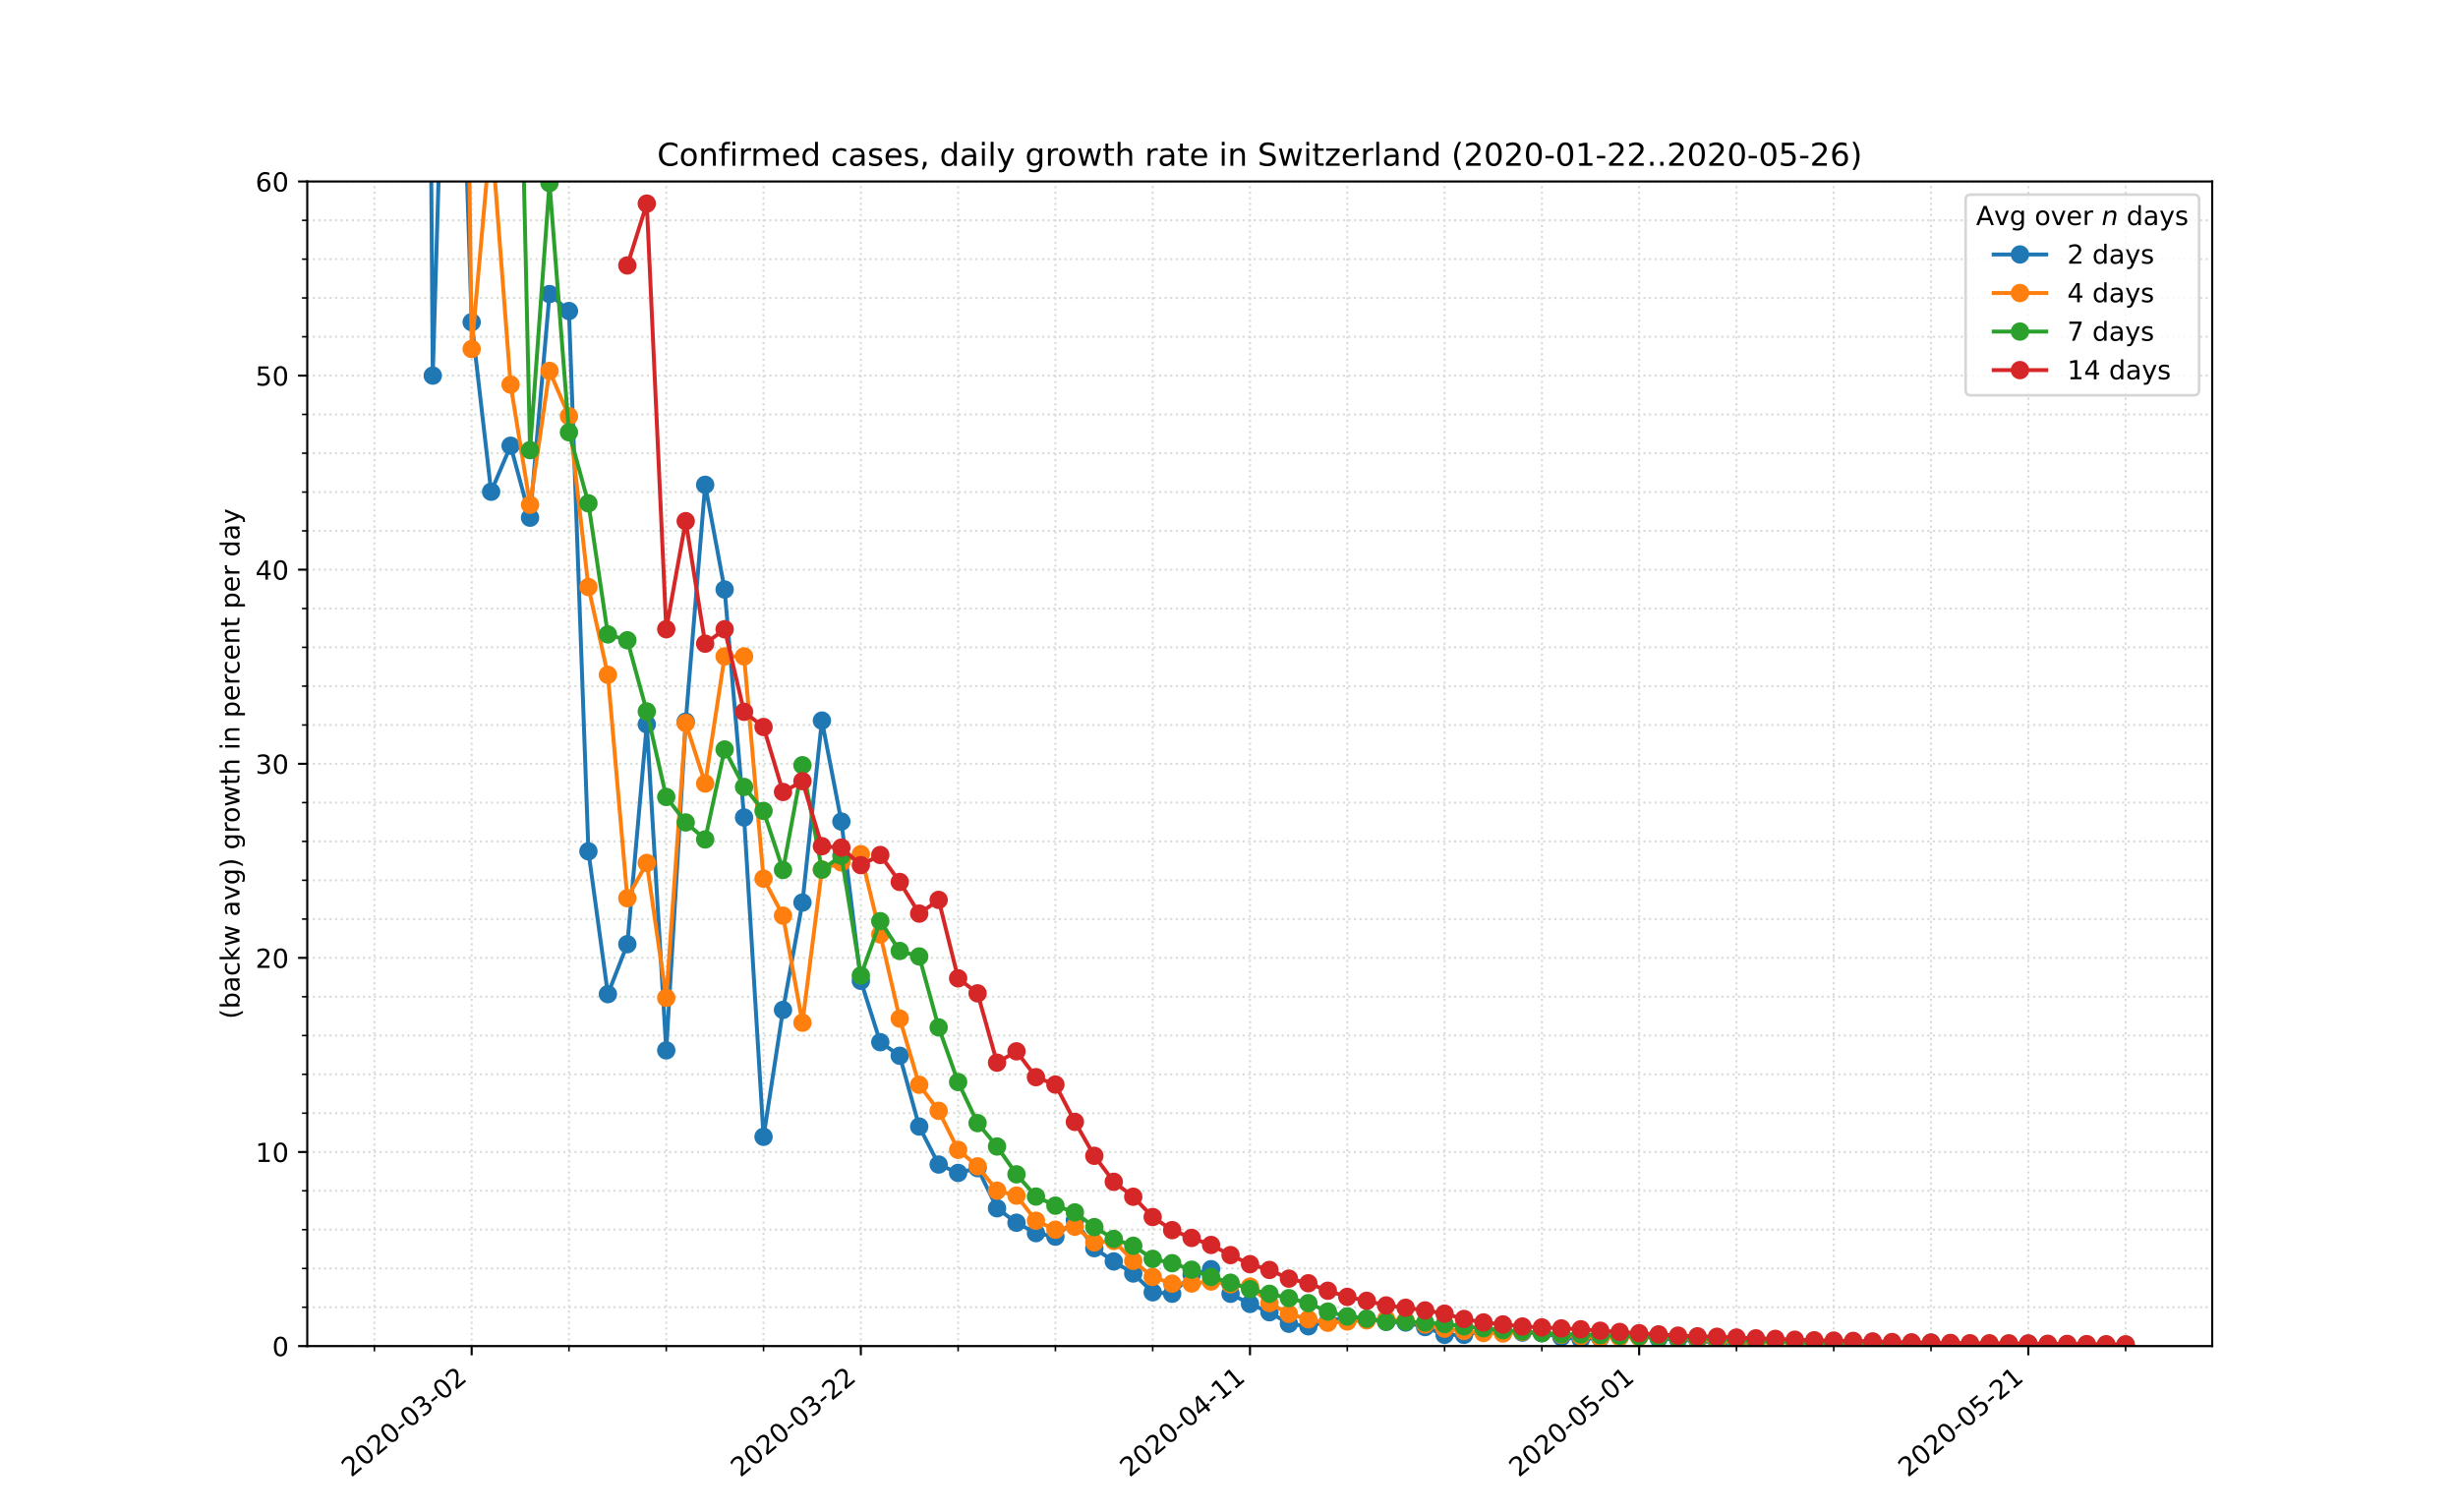 <?xml version="1.0" encoding="utf-8" standalone="no"?>
<!DOCTYPE svg PUBLIC "-//W3C//DTD SVG 1.1//EN"
  "http://www.w3.org/Graphics/SVG/1.1/DTD/svg11.dtd">
<!-- Created with matplotlib (https://matplotlib.org/) -->
<svg height="576pt" version="1.1" viewBox="0 0 936 576" width="936pt" xmlns="http://www.w3.org/2000/svg" xmlns:xlink="http://www.w3.org/1999/xlink">
 <defs>
  <style type="text/css">
*{stroke-linecap:butt;stroke-linejoin:round;}
  </style>
 </defs>
 <g id="figure_1">
  <g id="patch_1">
   <path d="M 0 576 
L 936 576 
L 936 0 
L 0 0 
z
" style="fill:#ffffff;"/>
  </g>
  <g id="axes_1">
   <g id="patch_2">
    <path d="M 117 512.64 
L 842.4 512.64 
L 842.4 69.12 
L 117 69.12 
z
" style="fill:#ffffff;"/>
   </g>
   <g id="matplotlib.axis_1">
    <g id="xtick_1">
     <g id="line2d_1">
      <path clip-path="url(#p1fb7cb3239)" d="M 179.611 512.64 
L 179.611 69.12 
" style="fill:none;stroke:#d8dcd6;stroke-dasharray:0.8,1.32;stroke-dashoffset:0;stroke-width:0.8;"/>
     </g>
     <g id="line2d_2">
      <defs>
       <path d="M 0 0 
L 0 3.5 
" id="mb439894a61" style="stroke:#000000;stroke-width:0.8;"/>
      </defs>
      <g>
       <use style="stroke:#000000;stroke-width:0.8;" x="179.611" xlink:href="#mb439894a61" y="512.64"/>
      </g>
     </g>
     <g id="text_1">
      <!-- 2020-03-02 -->
      <defs>
       <path d="M 19.188 8.297 
L 53.609 8.297 
L 53.609 0 
L 7.328 0 
L 7.328 8.297 
Q 12.938 14.109 22.625 23.891 
Q 32.328 33.688 34.812 36.531 
Q 39.547 41.844 41.422 45.531 
Q 43.312 49.219 43.312 52.781 
Q 43.312 58.594 39.234 62.25 
Q 35.156 65.922 28.609 65.922 
Q 23.969 65.922 18.812 64.312 
Q 13.672 62.703 7.812 59.422 
L 7.812 69.391 
Q 13.766 71.781 18.938 73 
Q 24.125 74.219 28.422 74.219 
Q 39.75 74.219 46.484 68.547 
Q 53.219 62.891 53.219 53.422 
Q 53.219 48.922 51.531 44.891 
Q 49.859 40.875 45.406 35.406 
Q 44.188 33.984 37.641 27.219 
Q 31.109 20.453 19.188 8.297 
z
" id="DejaVuSans-50"/>
       <path d="M 31.781 66.406 
Q 24.172 66.406 20.328 58.906 
Q 16.5 51.422 16.5 36.375 
Q 16.5 21.391 20.328 13.891 
Q 24.172 6.391 31.781 6.391 
Q 39.453 6.391 43.281 13.891 
Q 47.125 21.391 47.125 36.375 
Q 47.125 51.422 43.281 58.906 
Q 39.453 66.406 31.781 66.406 
z
M 31.781 74.219 
Q 44.047 74.219 50.516 64.516 
Q 56.984 54.828 56.984 36.375 
Q 56.984 17.969 50.516 8.266 
Q 44.047 -1.422 31.781 -1.422 
Q 19.531 -1.422 13.062 8.266 
Q 6.594 17.969 6.594 36.375 
Q 6.594 54.828 13.062 64.516 
Q 19.531 74.219 31.781 74.219 
z
" id="DejaVuSans-48"/>
       <path d="M 4.891 31.391 
L 31.203 31.391 
L 31.203 23.391 
L 4.891 23.391 
z
" id="DejaVuSans-45"/>
       <path d="M 40.578 39.312 
Q 47.656 37.797 51.625 33 
Q 55.609 28.219 55.609 21.188 
Q 55.609 10.406 48.188 4.484 
Q 40.766 -1.422 27.094 -1.422 
Q 22.516 -1.422 17.656 -0.516 
Q 12.797 0.391 7.625 2.203 
L 7.625 11.719 
Q 11.719 9.328 16.594 8.109 
Q 21.484 6.891 26.812 6.891 
Q 36.078 6.891 40.938 10.547 
Q 45.797 14.203 45.797 21.188 
Q 45.797 27.641 41.281 31.266 
Q 36.766 34.906 28.719 34.906 
L 20.219 34.906 
L 20.219 43.016 
L 29.109 43.016 
Q 36.375 43.016 40.234 45.922 
Q 44.094 48.828 44.094 54.297 
Q 44.094 59.906 40.109 62.906 
Q 36.141 65.922 28.719 65.922 
Q 24.656 65.922 20.016 65.031 
Q 15.375 64.156 9.812 62.312 
L 9.812 71.094 
Q 15.438 72.656 20.344 73.438 
Q 25.25 74.219 29.594 74.219 
Q 40.828 74.219 47.359 69.109 
Q 53.906 64.016 53.906 55.328 
Q 53.906 49.266 50.438 45.094 
Q 46.969 40.922 40.578 39.312 
z
" id="DejaVuSans-51"/>
      </defs>
      <g transform="translate(133.755 562.817)rotate(-40)scale(0.1 -0.1)">
       <use xlink:href="#DejaVuSans-50"/>
       <use x="63.623" xlink:href="#DejaVuSans-48"/>
       <use x="127.246" xlink:href="#DejaVuSans-50"/>
       <use x="190.869" xlink:href="#DejaVuSans-48"/>
       <use x="254.492" xlink:href="#DejaVuSans-45"/>
       <use x="290.576" xlink:href="#DejaVuSans-48"/>
       <use x="354.199" xlink:href="#DejaVuSans-51"/>
       <use x="417.822" xlink:href="#DejaVuSans-45"/>
       <use x="453.906" xlink:href="#DejaVuSans-48"/>
       <use x="517.529" xlink:href="#DejaVuSans-50"/>
      </g>
     </g>
    </g>
    <g id="xtick_2">
     <g id="line2d_3">
      <path clip-path="url(#p1fb7cb3239)" d="M 327.803 512.64 
L 327.803 69.12 
" style="fill:none;stroke:#d8dcd6;stroke-dasharray:0.8,1.32;stroke-dashoffset:0;stroke-width:0.8;"/>
     </g>
     <g id="line2d_4">
      <g>
       <use style="stroke:#000000;stroke-width:0.8;" x="327.803" xlink:href="#mb439894a61" y="512.64"/>
      </g>
     </g>
     <g id="text_2">
      <!-- 2020-03-22 -->
      <g transform="translate(281.947 562.817)rotate(-40)scale(0.1 -0.1)">
       <use xlink:href="#DejaVuSans-50"/>
       <use x="63.623" xlink:href="#DejaVuSans-48"/>
       <use x="127.246" xlink:href="#DejaVuSans-50"/>
       <use x="190.869" xlink:href="#DejaVuSans-48"/>
       <use x="254.492" xlink:href="#DejaVuSans-45"/>
       <use x="290.576" xlink:href="#DejaVuSans-48"/>
       <use x="354.199" xlink:href="#DejaVuSans-51"/>
       <use x="417.822" xlink:href="#DejaVuSans-45"/>
       <use x="453.906" xlink:href="#DejaVuSans-50"/>
       <use x="517.529" xlink:href="#DejaVuSans-50"/>
      </g>
     </g>
    </g>
    <g id="xtick_3">
     <g id="line2d_5">
      <path clip-path="url(#p1fb7cb3239)" d="M 475.995 512.64 
L 475.995 69.12 
" style="fill:none;stroke:#d8dcd6;stroke-dasharray:0.8,1.32;stroke-dashoffset:0;stroke-width:0.8;"/>
     </g>
     <g id="line2d_6">
      <g>
       <use style="stroke:#000000;stroke-width:0.8;" x="475.995" xlink:href="#mb439894a61" y="512.64"/>
      </g>
     </g>
     <g id="text_3">
      <!-- 2020-04-11 -->
      <defs>
       <path d="M 37.797 64.312 
L 12.891 25.391 
L 37.797 25.391 
z
M 35.203 72.906 
L 47.609 72.906 
L 47.609 25.391 
L 58.016 25.391 
L 58.016 17.188 
L 47.609 17.188 
L 47.609 0 
L 37.797 0 
L 37.797 17.188 
L 4.891 17.188 
L 4.891 26.703 
z
" id="DejaVuSans-52"/>
       <path d="M 12.406 8.297 
L 28.516 8.297 
L 28.516 63.922 
L 10.984 60.406 
L 10.984 69.391 
L 28.422 72.906 
L 38.281 72.906 
L 38.281 8.297 
L 54.391 8.297 
L 54.391 0 
L 12.406 0 
z
" id="DejaVuSans-49"/>
      </defs>
      <g transform="translate(430.139 562.817)rotate(-40)scale(0.1 -0.1)">
       <use xlink:href="#DejaVuSans-50"/>
       <use x="63.623" xlink:href="#DejaVuSans-48"/>
       <use x="127.246" xlink:href="#DejaVuSans-50"/>
       <use x="190.869" xlink:href="#DejaVuSans-48"/>
       <use x="254.492" xlink:href="#DejaVuSans-45"/>
       <use x="290.576" xlink:href="#DejaVuSans-48"/>
       <use x="354.199" xlink:href="#DejaVuSans-52"/>
       <use x="417.822" xlink:href="#DejaVuSans-45"/>
       <use x="453.906" xlink:href="#DejaVuSans-49"/>
       <use x="517.529" xlink:href="#DejaVuSans-49"/>
      </g>
     </g>
    </g>
    <g id="xtick_4">
     <g id="line2d_7">
      <path clip-path="url(#p1fb7cb3239)" d="M 624.187 512.64 
L 624.187 69.12 
" style="fill:none;stroke:#d8dcd6;stroke-dasharray:0.8,1.32;stroke-dashoffset:0;stroke-width:0.8;"/>
     </g>
     <g id="line2d_8">
      <g>
       <use style="stroke:#000000;stroke-width:0.8;" x="624.187" xlink:href="#mb439894a61" y="512.64"/>
      </g>
     </g>
     <g id="text_4">
      <!-- 2020-05-01 -->
      <defs>
       <path d="M 10.797 72.906 
L 49.516 72.906 
L 49.516 64.594 
L 19.828 64.594 
L 19.828 46.734 
Q 21.969 47.469 24.109 47.828 
Q 26.266 48.188 28.422 48.188 
Q 40.625 48.188 47.75 41.5 
Q 54.891 34.812 54.891 23.391 
Q 54.891 11.625 47.562 5.094 
Q 40.234 -1.422 26.906 -1.422 
Q 22.312 -1.422 17.547 -0.641 
Q 12.797 0.141 7.719 1.703 
L 7.719 11.625 
Q 12.109 9.234 16.797 8.062 
Q 21.484 6.891 26.703 6.891 
Q 35.156 6.891 40.078 11.328 
Q 45.016 15.766 45.016 23.391 
Q 45.016 31 40.078 35.438 
Q 35.156 39.891 26.703 39.891 
Q 22.75 39.891 18.812 39.016 
Q 14.891 38.141 10.797 36.281 
z
" id="DejaVuSans-53"/>
      </defs>
      <g transform="translate(578.331 562.817)rotate(-40)scale(0.1 -0.1)">
       <use xlink:href="#DejaVuSans-50"/>
       <use x="63.623" xlink:href="#DejaVuSans-48"/>
       <use x="127.246" xlink:href="#DejaVuSans-50"/>
       <use x="190.869" xlink:href="#DejaVuSans-48"/>
       <use x="254.492" xlink:href="#DejaVuSans-45"/>
       <use x="290.576" xlink:href="#DejaVuSans-48"/>
       <use x="354.199" xlink:href="#DejaVuSans-53"/>
       <use x="417.822" xlink:href="#DejaVuSans-45"/>
       <use x="453.906" xlink:href="#DejaVuSans-48"/>
       <use x="517.529" xlink:href="#DejaVuSans-49"/>
      </g>
     </g>
    </g>
    <g id="xtick_5">
     <g id="line2d_9">
      <path clip-path="url(#p1fb7cb3239)" d="M 772.379 512.64 
L 772.379 69.12 
" style="fill:none;stroke:#d8dcd6;stroke-dasharray:0.8,1.32;stroke-dashoffset:0;stroke-width:0.8;"/>
     </g>
     <g id="line2d_10">
      <g>
       <use style="stroke:#000000;stroke-width:0.8;" x="772.379" xlink:href="#mb439894a61" y="512.64"/>
      </g>
     </g>
     <g id="text_5">
      <!-- 2020-05-21 -->
      <g transform="translate(726.523 562.817)rotate(-40)scale(0.1 -0.1)">
       <use xlink:href="#DejaVuSans-50"/>
       <use x="63.623" xlink:href="#DejaVuSans-48"/>
       <use x="127.246" xlink:href="#DejaVuSans-50"/>
       <use x="190.869" xlink:href="#DejaVuSans-48"/>
       <use x="254.492" xlink:href="#DejaVuSans-45"/>
       <use x="290.576" xlink:href="#DejaVuSans-48"/>
       <use x="354.199" xlink:href="#DejaVuSans-53"/>
       <use x="417.822" xlink:href="#DejaVuSans-45"/>
       <use x="453.906" xlink:href="#DejaVuSans-50"/>
       <use x="517.529" xlink:href="#DejaVuSans-49"/>
      </g>
     </g>
    </g>
    <g id="xtick_6">
     <g id="line2d_11">
      <path clip-path="url(#p1fb7cb3239)" d="M 142.563 512.64 
L 142.563 69.12 
" style="fill:none;stroke:#d8dcd6;stroke-dasharray:0.8,1.32;stroke-dashoffset:0;stroke-width:0.8;"/>
     </g>
     <g id="line2d_12">
      <defs>
       <path d="M 0 0 
L 0 2 
" id="m7a804393a3" style="stroke:#000000;stroke-width:0.6;"/>
      </defs>
      <g>
       <use style="stroke:#000000;stroke-width:0.6;" x="142.563" xlink:href="#m7a804393a3" y="512.64"/>
      </g>
     </g>
    </g>
    <g id="xtick_7">
     <g id="line2d_13">
      <path clip-path="url(#p1fb7cb3239)" d="M 216.659 512.64 
L 216.659 69.12 
" style="fill:none;stroke:#d8dcd6;stroke-dasharray:0.8,1.32;stroke-dashoffset:0;stroke-width:0.8;"/>
     </g>
     <g id="line2d_14">
      <g>
       <use style="stroke:#000000;stroke-width:0.6;" x="216.659" xlink:href="#m7a804393a3" y="512.64"/>
      </g>
     </g>
    </g>
    <g id="xtick_8">
     <g id="line2d_15">
      <path clip-path="url(#p1fb7cb3239)" d="M 253.707 512.64 
L 253.707 69.12 
" style="fill:none;stroke:#d8dcd6;stroke-dasharray:0.8,1.32;stroke-dashoffset:0;stroke-width:0.8;"/>
     </g>
     <g id="line2d_16">
      <g>
       <use style="stroke:#000000;stroke-width:0.6;" x="253.707" xlink:href="#m7a804393a3" y="512.64"/>
      </g>
     </g>
    </g>
    <g id="xtick_9">
     <g id="line2d_17">
      <path clip-path="url(#p1fb7cb3239)" d="M 290.755 512.64 
L 290.755 69.12 
" style="fill:none;stroke:#d8dcd6;stroke-dasharray:0.8,1.32;stroke-dashoffset:0;stroke-width:0.8;"/>
     </g>
     <g id="line2d_18">
      <g>
       <use style="stroke:#000000;stroke-width:0.6;" x="290.755" xlink:href="#m7a804393a3" y="512.64"/>
      </g>
     </g>
    </g>
    <g id="xtick_10">
     <g id="line2d_19">
      <path clip-path="url(#p1fb7cb3239)" d="M 364.851 512.64 
L 364.851 69.12 
" style="fill:none;stroke:#d8dcd6;stroke-dasharray:0.8,1.32;stroke-dashoffset:0;stroke-width:0.8;"/>
     </g>
     <g id="line2d_20">
      <g>
       <use style="stroke:#000000;stroke-width:0.6;" x="364.851" xlink:href="#m7a804393a3" y="512.64"/>
      </g>
     </g>
    </g>
    <g id="xtick_11">
     <g id="line2d_21">
      <path clip-path="url(#p1fb7cb3239)" d="M 401.899 512.64 
L 401.899 69.12 
" style="fill:none;stroke:#d8dcd6;stroke-dasharray:0.8,1.32;stroke-dashoffset:0;stroke-width:0.8;"/>
     </g>
     <g id="line2d_22">
      <g>
       <use style="stroke:#000000;stroke-width:0.6;" x="401.899" xlink:href="#m7a804393a3" y="512.64"/>
      </g>
     </g>
    </g>
    <g id="xtick_12">
     <g id="line2d_23">
      <path clip-path="url(#p1fb7cb3239)" d="M 438.947 512.64 
L 438.947 69.12 
" style="fill:none;stroke:#d8dcd6;stroke-dasharray:0.8,1.32;stroke-dashoffset:0;stroke-width:0.8;"/>
     </g>
     <g id="line2d_24">
      <g>
       <use style="stroke:#000000;stroke-width:0.6;" x="438.947" xlink:href="#m7a804393a3" y="512.64"/>
      </g>
     </g>
    </g>
    <g id="xtick_13">
     <g id="line2d_25">
      <path clip-path="url(#p1fb7cb3239)" d="M 513.043 512.64 
L 513.043 69.12 
" style="fill:none;stroke:#d8dcd6;stroke-dasharray:0.8,1.32;stroke-dashoffset:0;stroke-width:0.8;"/>
     </g>
     <g id="line2d_26">
      <g>
       <use style="stroke:#000000;stroke-width:0.6;" x="513.043" xlink:href="#m7a804393a3" y="512.64"/>
      </g>
     </g>
    </g>
    <g id="xtick_14">
     <g id="line2d_27">
      <path clip-path="url(#p1fb7cb3239)" d="M 550.091 512.64 
L 550.091 69.12 
" style="fill:none;stroke:#d8dcd6;stroke-dasharray:0.8,1.32;stroke-dashoffset:0;stroke-width:0.8;"/>
     </g>
     <g id="line2d_28">
      <g>
       <use style="stroke:#000000;stroke-width:0.6;" x="550.091" xlink:href="#m7a804393a3" y="512.64"/>
      </g>
     </g>
    </g>
    <g id="xtick_15">
     <g id="line2d_29">
      <path clip-path="url(#p1fb7cb3239)" d="M 587.139 512.64 
L 587.139 69.12 
" style="fill:none;stroke:#d8dcd6;stroke-dasharray:0.8,1.32;stroke-dashoffset:0;stroke-width:0.8;"/>
     </g>
     <g id="line2d_30">
      <g>
       <use style="stroke:#000000;stroke-width:0.6;" x="587.139" xlink:href="#m7a804393a3" y="512.64"/>
      </g>
     </g>
    </g>
    <g id="xtick_16">
     <g id="line2d_31">
      <path clip-path="url(#p1fb7cb3239)" d="M 661.235 512.64 
L 661.235 69.12 
" style="fill:none;stroke:#d8dcd6;stroke-dasharray:0.8,1.32;stroke-dashoffset:0;stroke-width:0.8;"/>
     </g>
     <g id="line2d_32">
      <g>
       <use style="stroke:#000000;stroke-width:0.6;" x="661.235" xlink:href="#m7a804393a3" y="512.64"/>
      </g>
     </g>
    </g>
    <g id="xtick_17">
     <g id="line2d_33">
      <path clip-path="url(#p1fb7cb3239)" d="M 698.283 512.64 
L 698.283 69.12 
" style="fill:none;stroke:#d8dcd6;stroke-dasharray:0.8,1.32;stroke-dashoffset:0;stroke-width:0.8;"/>
     </g>
     <g id="line2d_34">
      <g>
       <use style="stroke:#000000;stroke-width:0.6;" x="698.283" xlink:href="#m7a804393a3" y="512.64"/>
      </g>
     </g>
    </g>
    <g id="xtick_18">
     <g id="line2d_35">
      <path clip-path="url(#p1fb7cb3239)" d="M 735.331 512.64 
L 735.331 69.12 
" style="fill:none;stroke:#d8dcd6;stroke-dasharray:0.8,1.32;stroke-dashoffset:0;stroke-width:0.8;"/>
     </g>
     <g id="line2d_36">
      <g>
       <use style="stroke:#000000;stroke-width:0.6;" x="735.331" xlink:href="#m7a804393a3" y="512.64"/>
      </g>
     </g>
    </g>
    <g id="xtick_19">
     <g id="line2d_37">
      <path clip-path="url(#p1fb7cb3239)" d="M 809.427 512.64 
L 809.427 69.12 
" style="fill:none;stroke:#d8dcd6;stroke-dasharray:0.8,1.32;stroke-dashoffset:0;stroke-width:0.8;"/>
     </g>
     <g id="line2d_38">
      <g>
       <use style="stroke:#000000;stroke-width:0.6;" x="809.427" xlink:href="#m7a804393a3" y="512.64"/>
      </g>
     </g>
    </g>
   </g>
   <g id="matplotlib.axis_2">
    <g id="ytick_1">
     <g id="line2d_39">
      <path clip-path="url(#p1fb7cb3239)" d="M 117 512.64 
L 842.4 512.64 
" style="fill:none;stroke:#d8dcd6;stroke-dasharray:0.8,1.32;stroke-dashoffset:0;stroke-width:0.8;"/>
     </g>
     <g id="line2d_40">
      <defs>
       <path d="M 0 0 
L -3.5 0 
" id="m1d62c2f9a4" style="stroke:#000000;stroke-width:0.8;"/>
      </defs>
      <g>
       <use style="stroke:#000000;stroke-width:0.8;" x="117" xlink:href="#m1d62c2f9a4" y="512.64"/>
      </g>
     </g>
     <g id="text_6">
      <!-- 0 -->
      <g transform="translate(103.638 516.439)scale(0.1 -0.1)">
       <use xlink:href="#DejaVuSans-48"/>
      </g>
     </g>
    </g>
    <g id="ytick_2">
     <g id="line2d_41">
      <path clip-path="url(#p1fb7cb3239)" d="M 117 438.72 
L 842.4 438.72 
" style="fill:none;stroke:#d8dcd6;stroke-dasharray:0.8,1.32;stroke-dashoffset:0;stroke-width:0.8;"/>
     </g>
     <g id="line2d_42">
      <g>
       <use style="stroke:#000000;stroke-width:0.8;" x="117" xlink:href="#m1d62c2f9a4" y="438.72"/>
      </g>
     </g>
     <g id="text_7">
      <!-- 10 -->
      <g transform="translate(97.275 442.519)scale(0.1 -0.1)">
       <use xlink:href="#DejaVuSans-49"/>
       <use x="63.623" xlink:href="#DejaVuSans-48"/>
      </g>
     </g>
    </g>
    <g id="ytick_3">
     <g id="line2d_43">
      <path clip-path="url(#p1fb7cb3239)" d="M 117 364.8 
L 842.4 364.8 
" style="fill:none;stroke:#d8dcd6;stroke-dasharray:0.8,1.32;stroke-dashoffset:0;stroke-width:0.8;"/>
     </g>
     <g id="line2d_44">
      <g>
       <use style="stroke:#000000;stroke-width:0.8;" x="117" xlink:href="#m1d62c2f9a4" y="364.8"/>
      </g>
     </g>
     <g id="text_8">
      <!-- 20 -->
      <g transform="translate(97.275 368.599)scale(0.1 -0.1)">
       <use xlink:href="#DejaVuSans-50"/>
       <use x="63.623" xlink:href="#DejaVuSans-48"/>
      </g>
     </g>
    </g>
    <g id="ytick_4">
     <g id="line2d_45">
      <path clip-path="url(#p1fb7cb3239)" d="M 117 290.88 
L 842.4 290.88 
" style="fill:none;stroke:#d8dcd6;stroke-dasharray:0.8,1.32;stroke-dashoffset:0;stroke-width:0.8;"/>
     </g>
     <g id="line2d_46">
      <g>
       <use style="stroke:#000000;stroke-width:0.8;" x="117" xlink:href="#m1d62c2f9a4" y="290.88"/>
      </g>
     </g>
     <g id="text_9">
      <!-- 30 -->
      <g transform="translate(97.275 294.679)scale(0.1 -0.1)">
       <use xlink:href="#DejaVuSans-51"/>
       <use x="63.623" xlink:href="#DejaVuSans-48"/>
      </g>
     </g>
    </g>
    <g id="ytick_5">
     <g id="line2d_47">
      <path clip-path="url(#p1fb7cb3239)" d="M 117 216.96 
L 842.4 216.96 
" style="fill:none;stroke:#d8dcd6;stroke-dasharray:0.8,1.32;stroke-dashoffset:0;stroke-width:0.8;"/>
     </g>
     <g id="line2d_48">
      <g>
       <use style="stroke:#000000;stroke-width:0.8;" x="117" xlink:href="#m1d62c2f9a4" y="216.96"/>
      </g>
     </g>
     <g id="text_10">
      <!-- 40 -->
      <g transform="translate(97.275 220.759)scale(0.1 -0.1)">
       <use xlink:href="#DejaVuSans-52"/>
       <use x="63.623" xlink:href="#DejaVuSans-48"/>
      </g>
     </g>
    </g>
    <g id="ytick_6">
     <g id="line2d_49">
      <path clip-path="url(#p1fb7cb3239)" d="M 117 143.04 
L 842.4 143.04 
" style="fill:none;stroke:#d8dcd6;stroke-dasharray:0.8,1.32;stroke-dashoffset:0;stroke-width:0.8;"/>
     </g>
     <g id="line2d_50">
      <g>
       <use style="stroke:#000000;stroke-width:0.8;" x="117" xlink:href="#m1d62c2f9a4" y="143.04"/>
      </g>
     </g>
     <g id="text_11">
      <!-- 50 -->
      <g transform="translate(97.275 146.839)scale(0.1 -0.1)">
       <use xlink:href="#DejaVuSans-53"/>
       <use x="63.623" xlink:href="#DejaVuSans-48"/>
      </g>
     </g>
    </g>
    <g id="ytick_7">
     <g id="line2d_51">
      <path clip-path="url(#p1fb7cb3239)" d="M 117 69.12 
L 842.4 69.12 
" style="fill:none;stroke:#d8dcd6;stroke-dasharray:0.8,1.32;stroke-dashoffset:0;stroke-width:0.8;"/>
     </g>
     <g id="line2d_52">
      <g>
       <use style="stroke:#000000;stroke-width:0.8;" x="117" xlink:href="#m1d62c2f9a4" y="69.12"/>
      </g>
     </g>
     <g id="text_12">
      <!-- 60 -->
      <defs>
       <path d="M 33.016 40.375 
Q 26.375 40.375 22.484 35.828 
Q 18.609 31.297 18.609 23.391 
Q 18.609 15.531 22.484 10.953 
Q 26.375 6.391 33.016 6.391 
Q 39.656 6.391 43.531 10.953 
Q 47.406 15.531 47.406 23.391 
Q 47.406 31.297 43.531 35.828 
Q 39.656 40.375 33.016 40.375 
z
M 52.594 71.297 
L 52.594 62.312 
Q 48.875 64.062 45.094 64.984 
Q 41.312 65.922 37.594 65.922 
Q 27.828 65.922 22.672 59.328 
Q 17.531 52.734 16.797 39.406 
Q 19.672 43.656 24.016 45.922 
Q 28.375 48.188 33.594 48.188 
Q 44.578 48.188 50.953 41.516 
Q 57.328 34.859 57.328 23.391 
Q 57.328 12.156 50.688 5.359 
Q 44.047 -1.422 33.016 -1.422 
Q 20.359 -1.422 13.672 8.266 
Q 6.984 17.969 6.984 36.375 
Q 6.984 53.656 15.188 63.938 
Q 23.391 74.219 37.203 74.219 
Q 40.922 74.219 44.703 73.484 
Q 48.484 72.75 52.594 71.297 
z
" id="DejaVuSans-54"/>
      </defs>
      <g transform="translate(97.275 72.919)scale(0.1 -0.1)">
       <use xlink:href="#DejaVuSans-54"/>
       <use x="63.623" xlink:href="#DejaVuSans-48"/>
      </g>
     </g>
    </g>
    <g id="ytick_8">
     <g id="line2d_53">
      <path clip-path="url(#p1fb7cb3239)" d="M 117 497.856 
L 842.4 497.856 
" style="fill:none;stroke:#d8dcd6;stroke-dasharray:0.8,1.32;stroke-dashoffset:0;stroke-width:0.8;"/>
     </g>
     <g id="line2d_54">
      <defs>
       <path d="M 0 0 
L -2 0 
" id="m4876498e46" style="stroke:#000000;stroke-width:0.6;"/>
      </defs>
      <g>
       <use style="stroke:#000000;stroke-width:0.6;" x="117" xlink:href="#m4876498e46" y="497.856"/>
      </g>
     </g>
    </g>
    <g id="ytick_9">
     <g id="line2d_55">
      <path clip-path="url(#p1fb7cb3239)" d="M 117 483.072 
L 842.4 483.072 
" style="fill:none;stroke:#d8dcd6;stroke-dasharray:0.8,1.32;stroke-dashoffset:0;stroke-width:0.8;"/>
     </g>
     <g id="line2d_56">
      <g>
       <use style="stroke:#000000;stroke-width:0.6;" x="117" xlink:href="#m4876498e46" y="483.072"/>
      </g>
     </g>
    </g>
    <g id="ytick_10">
     <g id="line2d_57">
      <path clip-path="url(#p1fb7cb3239)" d="M 117 468.288 
L 842.4 468.288 
" style="fill:none;stroke:#d8dcd6;stroke-dasharray:0.8,1.32;stroke-dashoffset:0;stroke-width:0.8;"/>
     </g>
     <g id="line2d_58">
      <g>
       <use style="stroke:#000000;stroke-width:0.6;" x="117" xlink:href="#m4876498e46" y="468.288"/>
      </g>
     </g>
    </g>
    <g id="ytick_11">
     <g id="line2d_59">
      <path clip-path="url(#p1fb7cb3239)" d="M 117 453.504 
L 842.4 453.504 
" style="fill:none;stroke:#d8dcd6;stroke-dasharray:0.8,1.32;stroke-dashoffset:0;stroke-width:0.8;"/>
     </g>
     <g id="line2d_60">
      <g>
       <use style="stroke:#000000;stroke-width:0.6;" x="117" xlink:href="#m4876498e46" y="453.504"/>
      </g>
     </g>
    </g>
    <g id="ytick_12">
     <g id="line2d_61">
      <path clip-path="url(#p1fb7cb3239)" d="M 117 423.936 
L 842.4 423.936 
" style="fill:none;stroke:#d8dcd6;stroke-dasharray:0.8,1.32;stroke-dashoffset:0;stroke-width:0.8;"/>
     </g>
     <g id="line2d_62">
      <g>
       <use style="stroke:#000000;stroke-width:0.6;" x="117" xlink:href="#m4876498e46" y="423.936"/>
      </g>
     </g>
    </g>
    <g id="ytick_13">
     <g id="line2d_63">
      <path clip-path="url(#p1fb7cb3239)" d="M 117 409.152 
L 842.4 409.152 
" style="fill:none;stroke:#d8dcd6;stroke-dasharray:0.8,1.32;stroke-dashoffset:0;stroke-width:0.8;"/>
     </g>
     <g id="line2d_64">
      <g>
       <use style="stroke:#000000;stroke-width:0.6;" x="117" xlink:href="#m4876498e46" y="409.152"/>
      </g>
     </g>
    </g>
    <g id="ytick_14">
     <g id="line2d_65">
      <path clip-path="url(#p1fb7cb3239)" d="M 117 394.368 
L 842.4 394.368 
" style="fill:none;stroke:#d8dcd6;stroke-dasharray:0.8,1.32;stroke-dashoffset:0;stroke-width:0.8;"/>
     </g>
     <g id="line2d_66">
      <g>
       <use style="stroke:#000000;stroke-width:0.6;" x="117" xlink:href="#m4876498e46" y="394.368"/>
      </g>
     </g>
    </g>
    <g id="ytick_15">
     <g id="line2d_67">
      <path clip-path="url(#p1fb7cb3239)" d="M 117 379.584 
L 842.4 379.584 
" style="fill:none;stroke:#d8dcd6;stroke-dasharray:0.8,1.32;stroke-dashoffset:0;stroke-width:0.8;"/>
     </g>
     <g id="line2d_68">
      <g>
       <use style="stroke:#000000;stroke-width:0.6;" x="117" xlink:href="#m4876498e46" y="379.584"/>
      </g>
     </g>
    </g>
    <g id="ytick_16">
     <g id="line2d_69">
      <path clip-path="url(#p1fb7cb3239)" d="M 117 350.016 
L 842.4 350.016 
" style="fill:none;stroke:#d8dcd6;stroke-dasharray:0.8,1.32;stroke-dashoffset:0;stroke-width:0.8;"/>
     </g>
     <g id="line2d_70">
      <g>
       <use style="stroke:#000000;stroke-width:0.6;" x="117" xlink:href="#m4876498e46" y="350.016"/>
      </g>
     </g>
    </g>
    <g id="ytick_17">
     <g id="line2d_71">
      <path clip-path="url(#p1fb7cb3239)" d="M 117 335.232 
L 842.4 335.232 
" style="fill:none;stroke:#d8dcd6;stroke-dasharray:0.8,1.32;stroke-dashoffset:0;stroke-width:0.8;"/>
     </g>
     <g id="line2d_72">
      <g>
       <use style="stroke:#000000;stroke-width:0.6;" x="117" xlink:href="#m4876498e46" y="335.232"/>
      </g>
     </g>
    </g>
    <g id="ytick_18">
     <g id="line2d_73">
      <path clip-path="url(#p1fb7cb3239)" d="M 117 320.448 
L 842.4 320.448 
" style="fill:none;stroke:#d8dcd6;stroke-dasharray:0.8,1.32;stroke-dashoffset:0;stroke-width:0.8;"/>
     </g>
     <g id="line2d_74">
      <g>
       <use style="stroke:#000000;stroke-width:0.6;" x="117" xlink:href="#m4876498e46" y="320.448"/>
      </g>
     </g>
    </g>
    <g id="ytick_19">
     <g id="line2d_75">
      <path clip-path="url(#p1fb7cb3239)" d="M 117 305.664 
L 842.4 305.664 
" style="fill:none;stroke:#d8dcd6;stroke-dasharray:0.8,1.32;stroke-dashoffset:0;stroke-width:0.8;"/>
     </g>
     <g id="line2d_76">
      <g>
       <use style="stroke:#000000;stroke-width:0.6;" x="117" xlink:href="#m4876498e46" y="305.664"/>
      </g>
     </g>
    </g>
    <g id="ytick_20">
     <g id="line2d_77">
      <path clip-path="url(#p1fb7cb3239)" d="M 117 276.096 
L 842.4 276.096 
" style="fill:none;stroke:#d8dcd6;stroke-dasharray:0.8,1.32;stroke-dashoffset:0;stroke-width:0.8;"/>
     </g>
     <g id="line2d_78">
      <g>
       <use style="stroke:#000000;stroke-width:0.6;" x="117" xlink:href="#m4876498e46" y="276.096"/>
      </g>
     </g>
    </g>
    <g id="ytick_21">
     <g id="line2d_79">
      <path clip-path="url(#p1fb7cb3239)" d="M 117 261.312 
L 842.4 261.312 
" style="fill:none;stroke:#d8dcd6;stroke-dasharray:0.8,1.32;stroke-dashoffset:0;stroke-width:0.8;"/>
     </g>
     <g id="line2d_80">
      <g>
       <use style="stroke:#000000;stroke-width:0.6;" x="117" xlink:href="#m4876498e46" y="261.312"/>
      </g>
     </g>
    </g>
    <g id="ytick_22">
     <g id="line2d_81">
      <path clip-path="url(#p1fb7cb3239)" d="M 117 246.528 
L 842.4 246.528 
" style="fill:none;stroke:#d8dcd6;stroke-dasharray:0.8,1.32;stroke-dashoffset:0;stroke-width:0.8;"/>
     </g>
     <g id="line2d_82">
      <g>
       <use style="stroke:#000000;stroke-width:0.6;" x="117" xlink:href="#m4876498e46" y="246.528"/>
      </g>
     </g>
    </g>
    <g id="ytick_23">
     <g id="line2d_83">
      <path clip-path="url(#p1fb7cb3239)" d="M 117 231.744 
L 842.4 231.744 
" style="fill:none;stroke:#d8dcd6;stroke-dasharray:0.8,1.32;stroke-dashoffset:0;stroke-width:0.8;"/>
     </g>
     <g id="line2d_84">
      <g>
       <use style="stroke:#000000;stroke-width:0.6;" x="117" xlink:href="#m4876498e46" y="231.744"/>
      </g>
     </g>
    </g>
    <g id="ytick_24">
     <g id="line2d_85">
      <path clip-path="url(#p1fb7cb3239)" d="M 117 202.176 
L 842.4 202.176 
" style="fill:none;stroke:#d8dcd6;stroke-dasharray:0.8,1.32;stroke-dashoffset:0;stroke-width:0.8;"/>
     </g>
     <g id="line2d_86">
      <g>
       <use style="stroke:#000000;stroke-width:0.6;" x="117" xlink:href="#m4876498e46" y="202.176"/>
      </g>
     </g>
    </g>
    <g id="ytick_25">
     <g id="line2d_87">
      <path clip-path="url(#p1fb7cb3239)" d="M 117 187.392 
L 842.4 187.392 
" style="fill:none;stroke:#d8dcd6;stroke-dasharray:0.8,1.32;stroke-dashoffset:0;stroke-width:0.8;"/>
     </g>
     <g id="line2d_88">
      <g>
       <use style="stroke:#000000;stroke-width:0.6;" x="117" xlink:href="#m4876498e46" y="187.392"/>
      </g>
     </g>
    </g>
    <g id="ytick_26">
     <g id="line2d_89">
      <path clip-path="url(#p1fb7cb3239)" d="M 117 172.608 
L 842.4 172.608 
" style="fill:none;stroke:#d8dcd6;stroke-dasharray:0.8,1.32;stroke-dashoffset:0;stroke-width:0.8;"/>
     </g>
     <g id="line2d_90">
      <g>
       <use style="stroke:#000000;stroke-width:0.6;" x="117" xlink:href="#m4876498e46" y="172.608"/>
      </g>
     </g>
    </g>
    <g id="ytick_27">
     <g id="line2d_91">
      <path clip-path="url(#p1fb7cb3239)" d="M 117 157.824 
L 842.4 157.824 
" style="fill:none;stroke:#d8dcd6;stroke-dasharray:0.8,1.32;stroke-dashoffset:0;stroke-width:0.8;"/>
     </g>
     <g id="line2d_92">
      <g>
       <use style="stroke:#000000;stroke-width:0.6;" x="117" xlink:href="#m4876498e46" y="157.824"/>
      </g>
     </g>
    </g>
    <g id="ytick_28">
     <g id="line2d_93">
      <path clip-path="url(#p1fb7cb3239)" d="M 117 128.256 
L 842.4 128.256 
" style="fill:none;stroke:#d8dcd6;stroke-dasharray:0.8,1.32;stroke-dashoffset:0;stroke-width:0.8;"/>
     </g>
     <g id="line2d_94">
      <g>
       <use style="stroke:#000000;stroke-width:0.6;" x="117" xlink:href="#m4876498e46" y="128.256"/>
      </g>
     </g>
    </g>
    <g id="ytick_29">
     <g id="line2d_95">
      <path clip-path="url(#p1fb7cb3239)" d="M 117 113.472 
L 842.4 113.472 
" style="fill:none;stroke:#d8dcd6;stroke-dasharray:0.8,1.32;stroke-dashoffset:0;stroke-width:0.8;"/>
     </g>
     <g id="line2d_96">
      <g>
       <use style="stroke:#000000;stroke-width:0.6;" x="117" xlink:href="#m4876498e46" y="113.472"/>
      </g>
     </g>
    </g>
    <g id="ytick_30">
     <g id="line2d_97">
      <path clip-path="url(#p1fb7cb3239)" d="M 117 98.688 
L 842.4 98.688 
" style="fill:none;stroke:#d8dcd6;stroke-dasharray:0.8,1.32;stroke-dashoffset:0;stroke-width:0.8;"/>
     </g>
     <g id="line2d_98">
      <g>
       <use style="stroke:#000000;stroke-width:0.6;" x="117" xlink:href="#m4876498e46" y="98.688"/>
      </g>
     </g>
    </g>
    <g id="ytick_31">
     <g id="line2d_99">
      <path clip-path="url(#p1fb7cb3239)" d="M 117 83.904 
L 842.4 83.904 
" style="fill:none;stroke:#d8dcd6;stroke-dasharray:0.8,1.32;stroke-dashoffset:0;stroke-width:0.8;"/>
     </g>
     <g id="line2d_100">
      <g>
       <use style="stroke:#000000;stroke-width:0.6;" x="117" xlink:href="#m4876498e46" y="83.904"/>
      </g>
     </g>
    </g>
    <g id="text_13">
     <!-- (backw avg) growth in percent per day -->
     <defs>
      <path d="M 31 75.875 
Q 24.469 64.656 21.281 53.656 
Q 18.109 42.672 18.109 31.391 
Q 18.109 20.125 21.312 9.062 
Q 24.516 -2 31 -13.188 
L 23.188 -13.188 
Q 15.875 -1.703 12.234 9.375 
Q 8.594 20.453 8.594 31.391 
Q 8.594 42.281 12.203 53.312 
Q 15.828 64.359 23.188 75.875 
z
" id="DejaVuSans-40"/>
      <path d="M 48.688 27.297 
Q 48.688 37.203 44.609 42.844 
Q 40.531 48.484 33.406 48.484 
Q 26.266 48.484 22.188 42.844 
Q 18.109 37.203 18.109 27.297 
Q 18.109 17.391 22.188 11.75 
Q 26.266 6.109 33.406 6.109 
Q 40.531 6.109 44.609 11.75 
Q 48.688 17.391 48.688 27.297 
z
M 18.109 46.391 
Q 20.953 51.266 25.266 53.625 
Q 29.594 56 35.594 56 
Q 45.562 56 51.781 48.094 
Q 58.016 40.188 58.016 27.297 
Q 58.016 14.406 51.781 6.484 
Q 45.562 -1.422 35.594 -1.422 
Q 29.594 -1.422 25.266 0.953 
Q 20.953 3.328 18.109 8.203 
L 18.109 0 
L 9.078 0 
L 9.078 75.984 
L 18.109 75.984 
z
" id="DejaVuSans-98"/>
      <path d="M 34.281 27.484 
Q 23.391 27.484 19.188 25 
Q 14.984 22.516 14.984 16.5 
Q 14.984 11.719 18.141 8.906 
Q 21.297 6.109 26.703 6.109 
Q 34.188 6.109 38.703 11.406 
Q 43.219 16.703 43.219 25.484 
L 43.219 27.484 
z
M 52.203 31.203 
L 52.203 0 
L 43.219 0 
L 43.219 8.297 
Q 40.141 3.328 35.547 0.953 
Q 30.953 -1.422 24.312 -1.422 
Q 15.922 -1.422 10.953 3.297 
Q 6 8.016 6 15.922 
Q 6 25.141 12.172 29.828 
Q 18.359 34.516 30.609 34.516 
L 43.219 34.516 
L 43.219 35.406 
Q 43.219 41.609 39.141 45 
Q 35.062 48.391 27.688 48.391 
Q 23 48.391 18.547 47.266 
Q 14.109 46.141 10.016 43.891 
L 10.016 52.203 
Q 14.938 54.109 19.578 55.047 
Q 24.219 56 28.609 56 
Q 40.484 56 46.344 49.844 
Q 52.203 43.703 52.203 31.203 
z
" id="DejaVuSans-97"/>
      <path d="M 48.781 52.594 
L 48.781 44.188 
Q 44.969 46.297 41.141 47.344 
Q 37.312 48.391 33.406 48.391 
Q 24.656 48.391 19.812 42.844 
Q 14.984 37.312 14.984 27.297 
Q 14.984 17.281 19.812 11.734 
Q 24.656 6.203 33.406 6.203 
Q 37.312 6.203 41.141 7.25 
Q 44.969 8.297 48.781 10.406 
L 48.781 2.094 
Q 45.016 0.344 40.984 -0.531 
Q 36.969 -1.422 32.422 -1.422 
Q 20.062 -1.422 12.781 6.344 
Q 5.516 14.109 5.516 27.297 
Q 5.516 40.672 12.859 48.328 
Q 20.219 56 33.016 56 
Q 37.156 56 41.109 55.141 
Q 45.062 54.297 48.781 52.594 
z
" id="DejaVuSans-99"/>
      <path d="M 9.078 75.984 
L 18.109 75.984 
L 18.109 31.109 
L 44.922 54.688 
L 56.391 54.688 
L 27.391 29.109 
L 57.625 0 
L 45.906 0 
L 18.109 26.703 
L 18.109 0 
L 9.078 0 
z
" id="DejaVuSans-107"/>
      <path d="M 4.203 54.688 
L 13.188 54.688 
L 24.422 12.016 
L 35.594 54.688 
L 46.188 54.688 
L 57.422 12.016 
L 68.609 54.688 
L 77.594 54.688 
L 63.281 0 
L 52.688 0 
L 40.922 44.828 
L 29.109 0 
L 18.5 0 
z
" id="DejaVuSans-119"/>
      <path id="DejaVuSans-32"/>
      <path d="M 2.984 54.688 
L 12.5 54.688 
L 29.594 8.797 
L 46.688 54.688 
L 56.203 54.688 
L 35.688 0 
L 23.484 0 
z
" id="DejaVuSans-118"/>
      <path d="M 45.406 27.984 
Q 45.406 37.75 41.375 43.109 
Q 37.359 48.484 30.078 48.484 
Q 22.859 48.484 18.828 43.109 
Q 14.797 37.75 14.797 27.984 
Q 14.797 18.266 18.828 12.891 
Q 22.859 7.516 30.078 7.516 
Q 37.359 7.516 41.375 12.891 
Q 45.406 18.266 45.406 27.984 
z
M 54.391 6.781 
Q 54.391 -7.172 48.188 -13.984 
Q 42 -20.797 29.203 -20.797 
Q 24.469 -20.797 20.266 -20.094 
Q 16.062 -19.391 12.109 -17.922 
L 12.109 -9.188 
Q 16.062 -11.328 19.922 -12.344 
Q 23.781 -13.375 27.781 -13.375 
Q 36.625 -13.375 41.016 -8.766 
Q 45.406 -4.156 45.406 5.172 
L 45.406 9.625 
Q 42.625 4.781 38.281 2.391 
Q 33.938 0 27.875 0 
Q 17.828 0 11.672 7.656 
Q 5.516 15.328 5.516 27.984 
Q 5.516 40.672 11.672 48.328 
Q 17.828 56 27.875 56 
Q 33.938 56 38.281 53.609 
Q 42.625 51.219 45.406 46.391 
L 45.406 54.688 
L 54.391 54.688 
z
" id="DejaVuSans-103"/>
      <path d="M 8.016 75.875 
L 15.828 75.875 
Q 23.141 64.359 26.781 53.312 
Q 30.422 42.281 30.422 31.391 
Q 30.422 20.453 26.781 9.375 
Q 23.141 -1.703 15.828 -13.188 
L 8.016 -13.188 
Q 14.5 -2 17.703 9.062 
Q 20.906 20.125 20.906 31.391 
Q 20.906 42.672 17.703 53.656 
Q 14.5 64.656 8.016 75.875 
z
" id="DejaVuSans-41"/>
      <path d="M 41.109 46.297 
Q 39.594 47.172 37.812 47.578 
Q 36.031 48 33.891 48 
Q 26.266 48 22.188 43.047 
Q 18.109 38.094 18.109 28.812 
L 18.109 0 
L 9.078 0 
L 9.078 54.688 
L 18.109 54.688 
L 18.109 46.188 
Q 20.953 51.172 25.484 53.578 
Q 30.031 56 36.531 56 
Q 37.453 56 38.578 55.875 
Q 39.703 55.766 41.062 55.516 
z
" id="DejaVuSans-114"/>
      <path d="M 30.609 48.391 
Q 23.391 48.391 19.188 42.75 
Q 14.984 37.109 14.984 27.297 
Q 14.984 17.484 19.156 11.844 
Q 23.344 6.203 30.609 6.203 
Q 37.797 6.203 41.984 11.859 
Q 46.188 17.531 46.188 27.297 
Q 46.188 37.016 41.984 42.703 
Q 37.797 48.391 30.609 48.391 
z
M 30.609 56 
Q 42.328 56 49.016 48.375 
Q 55.719 40.766 55.719 27.297 
Q 55.719 13.875 49.016 6.219 
Q 42.328 -1.422 30.609 -1.422 
Q 18.844 -1.422 12.172 6.219 
Q 5.516 13.875 5.516 27.297 
Q 5.516 40.766 12.172 48.375 
Q 18.844 56 30.609 56 
z
" id="DejaVuSans-111"/>
      <path d="M 18.312 70.219 
L 18.312 54.688 
L 36.812 54.688 
L 36.812 47.703 
L 18.312 47.703 
L 18.312 18.016 
Q 18.312 11.328 20.141 9.422 
Q 21.969 7.516 27.594 7.516 
L 36.812 7.516 
L 36.812 0 
L 27.594 0 
Q 17.188 0 13.234 3.875 
Q 9.281 7.766 9.281 18.016 
L 9.281 47.703 
L 2.688 47.703 
L 2.688 54.688 
L 9.281 54.688 
L 9.281 70.219 
z
" id="DejaVuSans-116"/>
      <path d="M 54.891 33.016 
L 54.891 0 
L 45.906 0 
L 45.906 32.719 
Q 45.906 40.484 42.875 44.328 
Q 39.844 48.188 33.797 48.188 
Q 26.516 48.188 22.312 43.547 
Q 18.109 38.922 18.109 30.906 
L 18.109 0 
L 9.078 0 
L 9.078 75.984 
L 18.109 75.984 
L 18.109 46.188 
Q 21.344 51.125 25.703 53.562 
Q 30.078 56 35.797 56 
Q 45.219 56 50.047 50.172 
Q 54.891 44.344 54.891 33.016 
z
" id="DejaVuSans-104"/>
      <path d="M 9.422 54.688 
L 18.406 54.688 
L 18.406 0 
L 9.422 0 
z
M 9.422 75.984 
L 18.406 75.984 
L 18.406 64.594 
L 9.422 64.594 
z
" id="DejaVuSans-105"/>
      <path d="M 54.891 33.016 
L 54.891 0 
L 45.906 0 
L 45.906 32.719 
Q 45.906 40.484 42.875 44.328 
Q 39.844 48.188 33.797 48.188 
Q 26.516 48.188 22.312 43.547 
Q 18.109 38.922 18.109 30.906 
L 18.109 0 
L 9.078 0 
L 9.078 54.688 
L 18.109 54.688 
L 18.109 46.188 
Q 21.344 51.125 25.703 53.562 
Q 30.078 56 35.797 56 
Q 45.219 56 50.047 50.172 
Q 54.891 44.344 54.891 33.016 
z
" id="DejaVuSans-110"/>
      <path d="M 18.109 8.203 
L 18.109 -20.797 
L 9.078 -20.797 
L 9.078 54.688 
L 18.109 54.688 
L 18.109 46.391 
Q 20.953 51.266 25.266 53.625 
Q 29.594 56 35.594 56 
Q 45.562 56 51.781 48.094 
Q 58.016 40.188 58.016 27.297 
Q 58.016 14.406 51.781 6.484 
Q 45.562 -1.422 35.594 -1.422 
Q 29.594 -1.422 25.266 0.953 
Q 20.953 3.328 18.109 8.203 
z
M 48.688 27.297 
Q 48.688 37.203 44.609 42.844 
Q 40.531 48.484 33.406 48.484 
Q 26.266 48.484 22.188 42.844 
Q 18.109 37.203 18.109 27.297 
Q 18.109 17.391 22.188 11.75 
Q 26.266 6.109 33.406 6.109 
Q 40.531 6.109 44.609 11.75 
Q 48.688 17.391 48.688 27.297 
z
" id="DejaVuSans-112"/>
      <path d="M 56.203 29.594 
L 56.203 25.203 
L 14.891 25.203 
Q 15.484 15.922 20.484 11.062 
Q 25.484 6.203 34.422 6.203 
Q 39.594 6.203 44.453 7.469 
Q 49.312 8.734 54.109 11.281 
L 54.109 2.781 
Q 49.266 0.734 44.188 -0.344 
Q 39.109 -1.422 33.891 -1.422 
Q 20.797 -1.422 13.156 6.188 
Q 5.516 13.812 5.516 26.812 
Q 5.516 40.234 12.766 48.109 
Q 20.016 56 32.328 56 
Q 43.359 56 49.781 48.891 
Q 56.203 41.797 56.203 29.594 
z
M 47.219 32.234 
Q 47.125 39.594 43.094 43.984 
Q 39.062 48.391 32.422 48.391 
Q 24.906 48.391 20.391 44.141 
Q 15.875 39.891 15.188 32.172 
z
" id="DejaVuSans-101"/>
      <path d="M 45.406 46.391 
L 45.406 75.984 
L 54.391 75.984 
L 54.391 0 
L 45.406 0 
L 45.406 8.203 
Q 42.578 3.328 38.25 0.953 
Q 33.938 -1.422 27.875 -1.422 
Q 17.969 -1.422 11.734 6.484 
Q 5.516 14.406 5.516 27.297 
Q 5.516 40.188 11.734 48.094 
Q 17.969 56 27.875 56 
Q 33.938 56 38.25 53.625 
Q 42.578 51.266 45.406 46.391 
z
M 14.797 27.297 
Q 14.797 17.391 18.875 11.75 
Q 22.953 6.109 30.078 6.109 
Q 37.203 6.109 41.297 11.75 
Q 45.406 17.391 45.406 27.297 
Q 45.406 37.203 41.297 42.844 
Q 37.203 48.484 30.078 48.484 
Q 22.953 48.484 18.875 42.844 
Q 14.797 37.203 14.797 27.297 
z
" id="DejaVuSans-100"/>
      <path d="M 32.172 -5.078 
Q 28.375 -14.844 24.75 -17.812 
Q 21.141 -20.797 15.094 -20.797 
L 7.906 -20.797 
L 7.906 -13.281 
L 13.188 -13.281 
Q 16.891 -13.281 18.938 -11.516 
Q 21 -9.766 23.484 -3.219 
L 25.094 0.875 
L 2.984 54.688 
L 12.5 54.688 
L 29.594 11.922 
L 46.688 54.688 
L 56.203 54.688 
z
" id="DejaVuSans-121"/>
     </defs>
     <g transform="translate(91.195 388.09)rotate(-90)scale(0.1 -0.1)">
      <use xlink:href="#DejaVuSans-40"/>
      <use x="39.014" xlink:href="#DejaVuSans-98"/>
      <use x="102.49" xlink:href="#DejaVuSans-97"/>
      <use x="163.77" xlink:href="#DejaVuSans-99"/>
      <use x="218.75" xlink:href="#DejaVuSans-107"/>
      <use x="276.66" xlink:href="#DejaVuSans-119"/>
      <use x="358.447" xlink:href="#DejaVuSans-32"/>
      <use x="390.234" xlink:href="#DejaVuSans-97"/>
      <use x="451.514" xlink:href="#DejaVuSans-118"/>
      <use x="510.693" xlink:href="#DejaVuSans-103"/>
      <use x="574.17" xlink:href="#DejaVuSans-41"/>
      <use x="613.184" xlink:href="#DejaVuSans-32"/>
      <use x="644.971" xlink:href="#DejaVuSans-103"/>
      <use x="708.447" xlink:href="#DejaVuSans-114"/>
      <use x="747.311" xlink:href="#DejaVuSans-111"/>
      <use x="808.492" xlink:href="#DejaVuSans-119"/>
      <use x="890.279" xlink:href="#DejaVuSans-116"/>
      <use x="929.488" xlink:href="#DejaVuSans-104"/>
      <use x="992.867" xlink:href="#DejaVuSans-32"/>
      <use x="1024.654" xlink:href="#DejaVuSans-105"/>
      <use x="1052.438" xlink:href="#DejaVuSans-110"/>
      <use x="1115.816" xlink:href="#DejaVuSans-32"/>
      <use x="1147.604" xlink:href="#DejaVuSans-112"/>
      <use x="1211.08" xlink:href="#DejaVuSans-101"/>
      <use x="1272.604" xlink:href="#DejaVuSans-114"/>
      <use x="1311.467" xlink:href="#DejaVuSans-99"/>
      <use x="1366.447" xlink:href="#DejaVuSans-101"/>
      <use x="1427.971" xlink:href="#DejaVuSans-110"/>
      <use x="1491.35" xlink:href="#DejaVuSans-116"/>
      <use x="1530.559" xlink:href="#DejaVuSans-32"/>
      <use x="1562.346" xlink:href="#DejaVuSans-112"/>
      <use x="1625.822" xlink:href="#DejaVuSans-101"/>
      <use x="1687.346" xlink:href="#DejaVuSans-114"/>
      <use x="1728.459" xlink:href="#DejaVuSans-32"/>
      <use x="1760.246" xlink:href="#DejaVuSans-100"/>
      <use x="1823.723" xlink:href="#DejaVuSans-97"/>
      <use x="1885.002" xlink:href="#DejaVuSans-121"/>
     </g>
    </g>
   </g>
   <g id="line2d_101">
    <path clip-path="url(#p1fb7cb3239)" d="M 163.705 -1 
L 164.792 143.04 
L 169.075 -1 
M 175.606 -1 
L 179.611 122.693 
L 187.021 187.27 
L 194.43 169.762 
L 201.84 197.161 
L 209.25 111.99 
L 216.659 118.456 
L 224.069 324.22 
L 231.478 378.607 
L 238.888 359.588 
L 246.298 275.84 
L 253.707 400.026 
L 261.117 274.828 
L 268.526 184.635 
L 275.936 224.507 
L 283.346 311.33 
L 290.755 432.937 
L 298.165 384.621 
L 305.574 343.719 
L 312.984 274.432 
L 320.394 312.882 
L 327.803 373.533 
L 335.213 396.907 
L 342.622 402.077 
L 350.032 429.034 
L 357.442 443.502 
L 364.851 446.695 
L 372.261 444.868 
L 379.67 460.155 
L 387.08 465.662 
L 394.49 469.626 
L 401.899 470.963 
L 409.309 464.734 
L 416.718 475.348 
L 424.128 480.402 
L 431.538 484.993 
L 438.947 492.159 
L 446.357 492.712 
L 453.766 485.442 
L 461.176 483.357 
L 468.586 492.729 
L 475.995 496.586 
L 483.405 499.745 
L 490.814 504.136 
L 498.224 505.102 
L 505.634 503.375 
L 513.043 501.382 
L 520.453 502.299 
L 527.862 503.407 
L 535.272 503.659 
L 542.682 505.393 
L 550.091 508.349 
L 557.501 508.367 
L 564.91 506.959 
L 572.32 507.312 
L 579.73 507.496 
L 587.139 507.707 
L 594.549 509.194 
L 601.958 510.063 
L 609.368 509.567 
L 616.778 508.584 
L 624.187 508.904 
L 631.597 509.76 
L 639.006 510.156 
L 646.416 510.61 
L 653.826 511.356 
L 661.235 511.667 
L 668.645 511.2 
L 676.054 510.835 
L 683.464 511.108 
L 690.874 511.442 
L 698.283 511.505 
L 705.693 511.726 
L 713.102 511.8 
L 720.512 511.631 
L 727.922 511.414 
L 735.331 511.319 
L 742.741 511.756 
L 750.15 512.338 
L 757.56 512.266 
L 764.97 511.904 
L 772.379 511.723 
L 779.789 512.05 
L 787.198 512.267 
L 794.608 512.291 
L 802.018 512.387 
L 809.427 512.339 
" style="fill:none;stroke:#1f77b4;stroke-linecap:square;stroke-width:1.5;"/>
    <defs>
     <path d="M 0 3 
C 0.796 3 1.559 2.684 2.121 2.121 
C 2.684 1.559 3 0.796 3 0 
C 3 -0.796 2.684 -1.559 2.121 -2.121 
C 1.559 -2.684 0.796 -3 0 -3 
C -0.796 -3 -1.559 -2.684 -2.121 -2.121 
C -2.684 -1.559 -3 -0.796 -3 0 
C -3 0.796 -2.684 1.559 -2.121 2.121 
C -1.559 2.684 -0.796 3 0 3 
z
" id="mbc7965d771" style="stroke:#1f77b4;"/>
    </defs>
    <g clip-path="url(#p1fb7cb3239)">
     <use style="fill:#1f77b4;stroke:#1f77b4;" x="163.705" xlink:href="#mbc7965d771" y="-1"/>
     <use style="fill:#1f77b4;stroke:#1f77b4;" x="164.792" xlink:href="#mbc7965d771" y="143.04"/>
     <use style="fill:#1f77b4;stroke:#1f77b4;" x="169.075" xlink:href="#mbc7965d771" y="-1"/>
     <use style="fill:#1f77b4;stroke:#1f77b4;" x="175.606" xlink:href="#mbc7965d771" y="-1"/>
     <use style="fill:#1f77b4;stroke:#1f77b4;" x="179.611" xlink:href="#mbc7965d771" y="122.693"/>
     <use style="fill:#1f77b4;stroke:#1f77b4;" x="187.021" xlink:href="#mbc7965d771" y="187.27"/>
     <use style="fill:#1f77b4;stroke:#1f77b4;" x="194.43" xlink:href="#mbc7965d771" y="169.762"/>
     <use style="fill:#1f77b4;stroke:#1f77b4;" x="201.84" xlink:href="#mbc7965d771" y="197.161"/>
     <use style="fill:#1f77b4;stroke:#1f77b4;" x="209.25" xlink:href="#mbc7965d771" y="111.99"/>
     <use style="fill:#1f77b4;stroke:#1f77b4;" x="216.659" xlink:href="#mbc7965d771" y="118.456"/>
     <use style="fill:#1f77b4;stroke:#1f77b4;" x="224.069" xlink:href="#mbc7965d771" y="324.22"/>
     <use style="fill:#1f77b4;stroke:#1f77b4;" x="231.478" xlink:href="#mbc7965d771" y="378.607"/>
     <use style="fill:#1f77b4;stroke:#1f77b4;" x="238.888" xlink:href="#mbc7965d771" y="359.588"/>
     <use style="fill:#1f77b4;stroke:#1f77b4;" x="246.298" xlink:href="#mbc7965d771" y="275.84"/>
     <use style="fill:#1f77b4;stroke:#1f77b4;" x="253.707" xlink:href="#mbc7965d771" y="400.026"/>
     <use style="fill:#1f77b4;stroke:#1f77b4;" x="261.117" xlink:href="#mbc7965d771" y="274.828"/>
     <use style="fill:#1f77b4;stroke:#1f77b4;" x="268.526" xlink:href="#mbc7965d771" y="184.635"/>
     <use style="fill:#1f77b4;stroke:#1f77b4;" x="275.936" xlink:href="#mbc7965d771" y="224.507"/>
     <use style="fill:#1f77b4;stroke:#1f77b4;" x="283.346" xlink:href="#mbc7965d771" y="311.33"/>
     <use style="fill:#1f77b4;stroke:#1f77b4;" x="290.755" xlink:href="#mbc7965d771" y="432.937"/>
     <use style="fill:#1f77b4;stroke:#1f77b4;" x="298.165" xlink:href="#mbc7965d771" y="384.621"/>
     <use style="fill:#1f77b4;stroke:#1f77b4;" x="305.574" xlink:href="#mbc7965d771" y="343.719"/>
     <use style="fill:#1f77b4;stroke:#1f77b4;" x="312.984" xlink:href="#mbc7965d771" y="274.432"/>
     <use style="fill:#1f77b4;stroke:#1f77b4;" x="320.394" xlink:href="#mbc7965d771" y="312.882"/>
     <use style="fill:#1f77b4;stroke:#1f77b4;" x="327.803" xlink:href="#mbc7965d771" y="373.533"/>
     <use style="fill:#1f77b4;stroke:#1f77b4;" x="335.213" xlink:href="#mbc7965d771" y="396.907"/>
     <use style="fill:#1f77b4;stroke:#1f77b4;" x="342.622" xlink:href="#mbc7965d771" y="402.077"/>
     <use style="fill:#1f77b4;stroke:#1f77b4;" x="350.032" xlink:href="#mbc7965d771" y="429.034"/>
     <use style="fill:#1f77b4;stroke:#1f77b4;" x="357.442" xlink:href="#mbc7965d771" y="443.502"/>
     <use style="fill:#1f77b4;stroke:#1f77b4;" x="364.851" xlink:href="#mbc7965d771" y="446.695"/>
     <use style="fill:#1f77b4;stroke:#1f77b4;" x="372.261" xlink:href="#mbc7965d771" y="444.868"/>
     <use style="fill:#1f77b4;stroke:#1f77b4;" x="379.67" xlink:href="#mbc7965d771" y="460.155"/>
     <use style="fill:#1f77b4;stroke:#1f77b4;" x="387.08" xlink:href="#mbc7965d771" y="465.662"/>
     <use style="fill:#1f77b4;stroke:#1f77b4;" x="394.49" xlink:href="#mbc7965d771" y="469.626"/>
     <use style="fill:#1f77b4;stroke:#1f77b4;" x="401.899" xlink:href="#mbc7965d771" y="470.963"/>
     <use style="fill:#1f77b4;stroke:#1f77b4;" x="409.309" xlink:href="#mbc7965d771" y="464.734"/>
     <use style="fill:#1f77b4;stroke:#1f77b4;" x="416.718" xlink:href="#mbc7965d771" y="475.348"/>
     <use style="fill:#1f77b4;stroke:#1f77b4;" x="424.128" xlink:href="#mbc7965d771" y="480.402"/>
     <use style="fill:#1f77b4;stroke:#1f77b4;" x="431.538" xlink:href="#mbc7965d771" y="484.993"/>
     <use style="fill:#1f77b4;stroke:#1f77b4;" x="438.947" xlink:href="#mbc7965d771" y="492.159"/>
     <use style="fill:#1f77b4;stroke:#1f77b4;" x="446.357" xlink:href="#mbc7965d771" y="492.712"/>
     <use style="fill:#1f77b4;stroke:#1f77b4;" x="453.766" xlink:href="#mbc7965d771" y="485.442"/>
     <use style="fill:#1f77b4;stroke:#1f77b4;" x="461.176" xlink:href="#mbc7965d771" y="483.357"/>
     <use style="fill:#1f77b4;stroke:#1f77b4;" x="468.586" xlink:href="#mbc7965d771" y="492.729"/>
     <use style="fill:#1f77b4;stroke:#1f77b4;" x="475.995" xlink:href="#mbc7965d771" y="496.586"/>
     <use style="fill:#1f77b4;stroke:#1f77b4;" x="483.405" xlink:href="#mbc7965d771" y="499.745"/>
     <use style="fill:#1f77b4;stroke:#1f77b4;" x="490.814" xlink:href="#mbc7965d771" y="504.136"/>
     <use style="fill:#1f77b4;stroke:#1f77b4;" x="498.224" xlink:href="#mbc7965d771" y="505.102"/>
     <use style="fill:#1f77b4;stroke:#1f77b4;" x="505.634" xlink:href="#mbc7965d771" y="503.375"/>
     <use style="fill:#1f77b4;stroke:#1f77b4;" x="513.043" xlink:href="#mbc7965d771" y="501.382"/>
     <use style="fill:#1f77b4;stroke:#1f77b4;" x="520.453" xlink:href="#mbc7965d771" y="502.299"/>
     <use style="fill:#1f77b4;stroke:#1f77b4;" x="527.862" xlink:href="#mbc7965d771" y="503.407"/>
     <use style="fill:#1f77b4;stroke:#1f77b4;" x="535.272" xlink:href="#mbc7965d771" y="503.659"/>
     <use style="fill:#1f77b4;stroke:#1f77b4;" x="542.682" xlink:href="#mbc7965d771" y="505.393"/>
     <use style="fill:#1f77b4;stroke:#1f77b4;" x="550.091" xlink:href="#mbc7965d771" y="508.349"/>
     <use style="fill:#1f77b4;stroke:#1f77b4;" x="557.501" xlink:href="#mbc7965d771" y="508.367"/>
     <use style="fill:#1f77b4;stroke:#1f77b4;" x="564.91" xlink:href="#mbc7965d771" y="506.959"/>
     <use style="fill:#1f77b4;stroke:#1f77b4;" x="572.32" xlink:href="#mbc7965d771" y="507.312"/>
     <use style="fill:#1f77b4;stroke:#1f77b4;" x="579.73" xlink:href="#mbc7965d771" y="507.496"/>
     <use style="fill:#1f77b4;stroke:#1f77b4;" x="587.139" xlink:href="#mbc7965d771" y="507.707"/>
     <use style="fill:#1f77b4;stroke:#1f77b4;" x="594.549" xlink:href="#mbc7965d771" y="509.194"/>
     <use style="fill:#1f77b4;stroke:#1f77b4;" x="601.958" xlink:href="#mbc7965d771" y="510.063"/>
     <use style="fill:#1f77b4;stroke:#1f77b4;" x="609.368" xlink:href="#mbc7965d771" y="509.567"/>
     <use style="fill:#1f77b4;stroke:#1f77b4;" x="616.778" xlink:href="#mbc7965d771" y="508.584"/>
     <use style="fill:#1f77b4;stroke:#1f77b4;" x="624.187" xlink:href="#mbc7965d771" y="508.904"/>
     <use style="fill:#1f77b4;stroke:#1f77b4;" x="631.597" xlink:href="#mbc7965d771" y="509.76"/>
     <use style="fill:#1f77b4;stroke:#1f77b4;" x="639.006" xlink:href="#mbc7965d771" y="510.156"/>
     <use style="fill:#1f77b4;stroke:#1f77b4;" x="646.416" xlink:href="#mbc7965d771" y="510.61"/>
     <use style="fill:#1f77b4;stroke:#1f77b4;" x="653.826" xlink:href="#mbc7965d771" y="511.356"/>
     <use style="fill:#1f77b4;stroke:#1f77b4;" x="661.235" xlink:href="#mbc7965d771" y="511.667"/>
     <use style="fill:#1f77b4;stroke:#1f77b4;" x="668.645" xlink:href="#mbc7965d771" y="511.2"/>
     <use style="fill:#1f77b4;stroke:#1f77b4;" x="676.054" xlink:href="#mbc7965d771" y="510.835"/>
     <use style="fill:#1f77b4;stroke:#1f77b4;" x="683.464" xlink:href="#mbc7965d771" y="511.108"/>
     <use style="fill:#1f77b4;stroke:#1f77b4;" x="690.874" xlink:href="#mbc7965d771" y="511.442"/>
     <use style="fill:#1f77b4;stroke:#1f77b4;" x="698.283" xlink:href="#mbc7965d771" y="511.505"/>
     <use style="fill:#1f77b4;stroke:#1f77b4;" x="705.693" xlink:href="#mbc7965d771" y="511.726"/>
     <use style="fill:#1f77b4;stroke:#1f77b4;" x="713.102" xlink:href="#mbc7965d771" y="511.8"/>
     <use style="fill:#1f77b4;stroke:#1f77b4;" x="720.512" xlink:href="#mbc7965d771" y="511.631"/>
     <use style="fill:#1f77b4;stroke:#1f77b4;" x="727.922" xlink:href="#mbc7965d771" y="511.414"/>
     <use style="fill:#1f77b4;stroke:#1f77b4;" x="735.331" xlink:href="#mbc7965d771" y="511.319"/>
     <use style="fill:#1f77b4;stroke:#1f77b4;" x="742.741" xlink:href="#mbc7965d771" y="511.756"/>
     <use style="fill:#1f77b4;stroke:#1f77b4;" x="750.15" xlink:href="#mbc7965d771" y="512.338"/>
     <use style="fill:#1f77b4;stroke:#1f77b4;" x="757.56" xlink:href="#mbc7965d771" y="512.266"/>
     <use style="fill:#1f77b4;stroke:#1f77b4;" x="764.97" xlink:href="#mbc7965d771" y="511.904"/>
     <use style="fill:#1f77b4;stroke:#1f77b4;" x="772.379" xlink:href="#mbc7965d771" y="511.723"/>
     <use style="fill:#1f77b4;stroke:#1f77b4;" x="779.789" xlink:href="#mbc7965d771" y="512.05"/>
     <use style="fill:#1f77b4;stroke:#1f77b4;" x="787.198" xlink:href="#mbc7965d771" y="512.267"/>
     <use style="fill:#1f77b4;stroke:#1f77b4;" x="794.608" xlink:href="#mbc7965d771" y="512.291"/>
     <use style="fill:#1f77b4;stroke:#1f77b4;" x="802.018" xlink:href="#mbc7965d771" y="512.387"/>
     <use style="fill:#1f77b4;stroke:#1f77b4;" x="809.427" xlink:href="#mbc7965d771" y="512.339"/>
    </g>
   </g>
   <g id="line2d_102">
    <path clip-path="url(#p1fb7cb3239)" d="M 177.858 -1 
L 179.611 132.913 
L 187.021 49.475 
L 194.43 146.478 
L 201.84 192.227 
L 209.25 141.252 
L 216.659 158.517 
L 224.069 223.566 
L 231.478 256.999 
L 238.888 342.076 
L 246.298 328.652 
L 253.707 380.041 
L 261.117 275.334 
L 268.526 298.393 
L 275.936 249.983 
L 283.346 249.983 
L 290.755 334.623 
L 298.165 348.719 
L 305.574 389.481 
L 312.984 331.174 
L 320.394 328.429 
L 327.803 325.306 
L 335.213 355.879 
L 342.622 387.923 
L 350.032 413.124 
L 357.442 423.048 
L 364.851 437.912 
L 372.261 444.186 
L 379.67 453.453 
L 387.08 455.333 
L 394.49 464.905 
L 401.899 468.317 
L 409.309 467.184 
L 416.718 473.159 
L 424.128 472.607 
L 431.538 480.185 
L 438.947 486.303 
L 446.357 488.862 
L 453.766 488.808 
L 461.176 488.049 
L 468.586 489.094 
L 475.995 490 
L 483.405 496.246 
L 490.814 500.371 
L 498.224 502.428 
L 505.634 503.755 
L 513.043 503.244 
L 520.453 502.837 
L 527.862 502.395 
L 535.272 502.979 
L 542.682 504.4 
L 550.091 506.007 
L 557.501 506.881 
L 564.91 507.654 
L 572.32 507.839 
L 579.73 507.227 
L 587.139 507.509 
L 594.549 508.346 
L 601.958 508.886 
L 609.368 509.381 
L 616.778 509.324 
L 624.187 509.236 
L 631.597 509.172 
L 639.006 509.53 
L 646.416 510.185 
L 653.826 510.756 
L 661.235 511.139 
L 668.645 511.278 
L 676.054 511.251 
L 683.464 511.154 
L 690.874 511.138 
L 698.283 511.306 
L 705.693 511.584 
L 713.102 511.652 
L 720.512 511.678 
L 727.922 511.607 
L 735.331 511.475 
L 742.741 511.585 
L 750.15 511.828 
L 757.56 512.011 
L 764.97 512.121 
L 772.379 511.994 
L 779.789 511.977 
L 787.198 511.995 
L 794.608 512.17 
L 802.018 512.327 
L 809.427 512.315 
" style="fill:none;stroke:#ff7f0e;stroke-linecap:square;stroke-width:1.5;"/>
    <defs>
     <path d="M 0 3 
C 0.796 3 1.559 2.684 2.121 2.121 
C 2.684 1.559 3 0.796 3 0 
C 3 -0.796 2.684 -1.559 2.121 -2.121 
C 1.559 -2.684 0.796 -3 0 -3 
C -0.796 -3 -1.559 -2.684 -2.121 -2.121 
C -2.684 -1.559 -3 -0.796 -3 0 
C -3 0.796 -2.684 1.559 -2.121 2.121 
C -1.559 2.684 -0.796 3 0 3 
z
" id="mce24e5a0f0" style="stroke:#ff7f0e;"/>
    </defs>
    <g clip-path="url(#p1fb7cb3239)">
     <use style="fill:#ff7f0e;stroke:#ff7f0e;" x="177.858" xlink:href="#mce24e5a0f0" y="-1"/>
     <use style="fill:#ff7f0e;stroke:#ff7f0e;" x="179.611" xlink:href="#mce24e5a0f0" y="132.913"/>
     <use style="fill:#ff7f0e;stroke:#ff7f0e;" x="187.021" xlink:href="#mce24e5a0f0" y="49.475"/>
     <use style="fill:#ff7f0e;stroke:#ff7f0e;" x="194.43" xlink:href="#mce24e5a0f0" y="146.478"/>
     <use style="fill:#ff7f0e;stroke:#ff7f0e;" x="201.84" xlink:href="#mce24e5a0f0" y="192.227"/>
     <use style="fill:#ff7f0e;stroke:#ff7f0e;" x="209.25" xlink:href="#mce24e5a0f0" y="141.252"/>
     <use style="fill:#ff7f0e;stroke:#ff7f0e;" x="216.659" xlink:href="#mce24e5a0f0" y="158.517"/>
     <use style="fill:#ff7f0e;stroke:#ff7f0e;" x="224.069" xlink:href="#mce24e5a0f0" y="223.566"/>
     <use style="fill:#ff7f0e;stroke:#ff7f0e;" x="231.478" xlink:href="#mce24e5a0f0" y="256.999"/>
     <use style="fill:#ff7f0e;stroke:#ff7f0e;" x="238.888" xlink:href="#mce24e5a0f0" y="342.076"/>
     <use style="fill:#ff7f0e;stroke:#ff7f0e;" x="246.298" xlink:href="#mce24e5a0f0" y="328.652"/>
     <use style="fill:#ff7f0e;stroke:#ff7f0e;" x="253.707" xlink:href="#mce24e5a0f0" y="380.041"/>
     <use style="fill:#ff7f0e;stroke:#ff7f0e;" x="261.117" xlink:href="#mce24e5a0f0" y="275.334"/>
     <use style="fill:#ff7f0e;stroke:#ff7f0e;" x="268.526" xlink:href="#mce24e5a0f0" y="298.393"/>
     <use style="fill:#ff7f0e;stroke:#ff7f0e;" x="275.936" xlink:href="#mce24e5a0f0" y="249.983"/>
     <use style="fill:#ff7f0e;stroke:#ff7f0e;" x="283.346" xlink:href="#mce24e5a0f0" y="249.983"/>
     <use style="fill:#ff7f0e;stroke:#ff7f0e;" x="290.755" xlink:href="#mce24e5a0f0" y="334.623"/>
     <use style="fill:#ff7f0e;stroke:#ff7f0e;" x="298.165" xlink:href="#mce24e5a0f0" y="348.719"/>
     <use style="fill:#ff7f0e;stroke:#ff7f0e;" x="305.574" xlink:href="#mce24e5a0f0" y="389.481"/>
     <use style="fill:#ff7f0e;stroke:#ff7f0e;" x="312.984" xlink:href="#mce24e5a0f0" y="331.174"/>
     <use style="fill:#ff7f0e;stroke:#ff7f0e;" x="320.394" xlink:href="#mce24e5a0f0" y="328.429"/>
     <use style="fill:#ff7f0e;stroke:#ff7f0e;" x="327.803" xlink:href="#mce24e5a0f0" y="325.306"/>
     <use style="fill:#ff7f0e;stroke:#ff7f0e;" x="335.213" xlink:href="#mce24e5a0f0" y="355.879"/>
     <use style="fill:#ff7f0e;stroke:#ff7f0e;" x="342.622" xlink:href="#mce24e5a0f0" y="387.923"/>
     <use style="fill:#ff7f0e;stroke:#ff7f0e;" x="350.032" xlink:href="#mce24e5a0f0" y="413.124"/>
     <use style="fill:#ff7f0e;stroke:#ff7f0e;" x="357.442" xlink:href="#mce24e5a0f0" y="423.048"/>
     <use style="fill:#ff7f0e;stroke:#ff7f0e;" x="364.851" xlink:href="#mce24e5a0f0" y="437.912"/>
     <use style="fill:#ff7f0e;stroke:#ff7f0e;" x="372.261" xlink:href="#mce24e5a0f0" y="444.186"/>
     <use style="fill:#ff7f0e;stroke:#ff7f0e;" x="379.67" xlink:href="#mce24e5a0f0" y="453.453"/>
     <use style="fill:#ff7f0e;stroke:#ff7f0e;" x="387.08" xlink:href="#mce24e5a0f0" y="455.333"/>
     <use style="fill:#ff7f0e;stroke:#ff7f0e;" x="394.49" xlink:href="#mce24e5a0f0" y="464.905"/>
     <use style="fill:#ff7f0e;stroke:#ff7f0e;" x="401.899" xlink:href="#mce24e5a0f0" y="468.317"/>
     <use style="fill:#ff7f0e;stroke:#ff7f0e;" x="409.309" xlink:href="#mce24e5a0f0" y="467.184"/>
     <use style="fill:#ff7f0e;stroke:#ff7f0e;" x="416.718" xlink:href="#mce24e5a0f0" y="473.159"/>
     <use style="fill:#ff7f0e;stroke:#ff7f0e;" x="424.128" xlink:href="#mce24e5a0f0" y="472.607"/>
     <use style="fill:#ff7f0e;stroke:#ff7f0e;" x="431.538" xlink:href="#mce24e5a0f0" y="480.185"/>
     <use style="fill:#ff7f0e;stroke:#ff7f0e;" x="438.947" xlink:href="#mce24e5a0f0" y="486.303"/>
     <use style="fill:#ff7f0e;stroke:#ff7f0e;" x="446.357" xlink:href="#mce24e5a0f0" y="488.862"/>
     <use style="fill:#ff7f0e;stroke:#ff7f0e;" x="453.766" xlink:href="#mce24e5a0f0" y="488.808"/>
     <use style="fill:#ff7f0e;stroke:#ff7f0e;" x="461.176" xlink:href="#mce24e5a0f0" y="488.049"/>
     <use style="fill:#ff7f0e;stroke:#ff7f0e;" x="468.586" xlink:href="#mce24e5a0f0" y="489.094"/>
     <use style="fill:#ff7f0e;stroke:#ff7f0e;" x="475.995" xlink:href="#mce24e5a0f0" y="490"/>
     <use style="fill:#ff7f0e;stroke:#ff7f0e;" x="483.405" xlink:href="#mce24e5a0f0" y="496.246"/>
     <use style="fill:#ff7f0e;stroke:#ff7f0e;" x="490.814" xlink:href="#mce24e5a0f0" y="500.371"/>
     <use style="fill:#ff7f0e;stroke:#ff7f0e;" x="498.224" xlink:href="#mce24e5a0f0" y="502.428"/>
     <use style="fill:#ff7f0e;stroke:#ff7f0e;" x="505.634" xlink:href="#mce24e5a0f0" y="503.755"/>
     <use style="fill:#ff7f0e;stroke:#ff7f0e;" x="513.043" xlink:href="#mce24e5a0f0" y="503.244"/>
     <use style="fill:#ff7f0e;stroke:#ff7f0e;" x="520.453" xlink:href="#mce24e5a0f0" y="502.837"/>
     <use style="fill:#ff7f0e;stroke:#ff7f0e;" x="527.862" xlink:href="#mce24e5a0f0" y="502.395"/>
     <use style="fill:#ff7f0e;stroke:#ff7f0e;" x="535.272" xlink:href="#mce24e5a0f0" y="502.979"/>
     <use style="fill:#ff7f0e;stroke:#ff7f0e;" x="542.682" xlink:href="#mce24e5a0f0" y="504.4"/>
     <use style="fill:#ff7f0e;stroke:#ff7f0e;" x="550.091" xlink:href="#mce24e5a0f0" y="506.007"/>
     <use style="fill:#ff7f0e;stroke:#ff7f0e;" x="557.501" xlink:href="#mce24e5a0f0" y="506.881"/>
     <use style="fill:#ff7f0e;stroke:#ff7f0e;" x="564.91" xlink:href="#mce24e5a0f0" y="507.654"/>
     <use style="fill:#ff7f0e;stroke:#ff7f0e;" x="572.32" xlink:href="#mce24e5a0f0" y="507.839"/>
     <use style="fill:#ff7f0e;stroke:#ff7f0e;" x="579.73" xlink:href="#mce24e5a0f0" y="507.227"/>
     <use style="fill:#ff7f0e;stroke:#ff7f0e;" x="587.139" xlink:href="#mce24e5a0f0" y="507.509"/>
     <use style="fill:#ff7f0e;stroke:#ff7f0e;" x="594.549" xlink:href="#mce24e5a0f0" y="508.346"/>
     <use style="fill:#ff7f0e;stroke:#ff7f0e;" x="601.958" xlink:href="#mce24e5a0f0" y="508.886"/>
     <use style="fill:#ff7f0e;stroke:#ff7f0e;" x="609.368" xlink:href="#mce24e5a0f0" y="509.381"/>
     <use style="fill:#ff7f0e;stroke:#ff7f0e;" x="616.778" xlink:href="#mce24e5a0f0" y="509.324"/>
     <use style="fill:#ff7f0e;stroke:#ff7f0e;" x="624.187" xlink:href="#mce24e5a0f0" y="509.236"/>
     <use style="fill:#ff7f0e;stroke:#ff7f0e;" x="631.597" xlink:href="#mce24e5a0f0" y="509.172"/>
     <use style="fill:#ff7f0e;stroke:#ff7f0e;" x="639.006" xlink:href="#mce24e5a0f0" y="509.53"/>
     <use style="fill:#ff7f0e;stroke:#ff7f0e;" x="646.416" xlink:href="#mce24e5a0f0" y="510.185"/>
     <use style="fill:#ff7f0e;stroke:#ff7f0e;" x="653.826" xlink:href="#mce24e5a0f0" y="510.756"/>
     <use style="fill:#ff7f0e;stroke:#ff7f0e;" x="661.235" xlink:href="#mce24e5a0f0" y="511.139"/>
     <use style="fill:#ff7f0e;stroke:#ff7f0e;" x="668.645" xlink:href="#mce24e5a0f0" y="511.278"/>
     <use style="fill:#ff7f0e;stroke:#ff7f0e;" x="676.054" xlink:href="#mce24e5a0f0" y="511.251"/>
     <use style="fill:#ff7f0e;stroke:#ff7f0e;" x="683.464" xlink:href="#mce24e5a0f0" y="511.154"/>
     <use style="fill:#ff7f0e;stroke:#ff7f0e;" x="690.874" xlink:href="#mce24e5a0f0" y="511.138"/>
     <use style="fill:#ff7f0e;stroke:#ff7f0e;" x="698.283" xlink:href="#mce24e5a0f0" y="511.306"/>
     <use style="fill:#ff7f0e;stroke:#ff7f0e;" x="705.693" xlink:href="#mce24e5a0f0" y="511.584"/>
     <use style="fill:#ff7f0e;stroke:#ff7f0e;" x="713.102" xlink:href="#mce24e5a0f0" y="511.652"/>
     <use style="fill:#ff7f0e;stroke:#ff7f0e;" x="720.512" xlink:href="#mce24e5a0f0" y="511.678"/>
     <use style="fill:#ff7f0e;stroke:#ff7f0e;" x="727.922" xlink:href="#mce24e5a0f0" y="511.607"/>
     <use style="fill:#ff7f0e;stroke:#ff7f0e;" x="735.331" xlink:href="#mce24e5a0f0" y="511.475"/>
     <use style="fill:#ff7f0e;stroke:#ff7f0e;" x="742.741" xlink:href="#mce24e5a0f0" y="511.585"/>
     <use style="fill:#ff7f0e;stroke:#ff7f0e;" x="750.15" xlink:href="#mce24e5a0f0" y="511.828"/>
     <use style="fill:#ff7f0e;stroke:#ff7f0e;" x="757.56" xlink:href="#mce24e5a0f0" y="512.011"/>
     <use style="fill:#ff7f0e;stroke:#ff7f0e;" x="764.97" xlink:href="#mce24e5a0f0" y="512.121"/>
     <use style="fill:#ff7f0e;stroke:#ff7f0e;" x="772.379" xlink:href="#mce24e5a0f0" y="511.994"/>
     <use style="fill:#ff7f0e;stroke:#ff7f0e;" x="779.789" xlink:href="#mce24e5a0f0" y="511.977"/>
     <use style="fill:#ff7f0e;stroke:#ff7f0e;" x="787.198" xlink:href="#mce24e5a0f0" y="511.995"/>
     <use style="fill:#ff7f0e;stroke:#ff7f0e;" x="794.608" xlink:href="#mce24e5a0f0" y="512.17"/>
     <use style="fill:#ff7f0e;stroke:#ff7f0e;" x="802.018" xlink:href="#mce24e5a0f0" y="512.327"/>
     <use style="fill:#ff7f0e;stroke:#ff7f0e;" x="809.427" xlink:href="#mce24e5a0f0" y="512.315"/>
    </g>
   </g>
   <g id="line2d_103">
    <path clip-path="url(#p1fb7cb3239)" d="M 197.914 -1 
L 201.84 171.42 
L 209.25 69.71 
L 216.659 164.629 
L 224.069 191.68 
L 231.478 241.605 
L 238.888 243.839 
L 246.298 270.951 
L 253.707 303.522 
L 261.117 313.215 
L 268.526 319.685 
L 275.936 285.431 
L 283.346 299.707 
L 290.755 308.829 
L 298.165 331.317 
L 305.574 291.425 
L 312.984 331.211 
L 320.394 325.921 
L 327.803 371.526 
L 335.213 350.818 
L 342.622 362.172 
L 350.032 364.251 
L 357.442 391.273 
L 364.851 412.081 
L 372.261 427.724 
L 379.67 436.628 
L 387.08 447.231 
L 394.49 455.694 
L 401.899 459.165 
L 409.309 461.726 
L 416.718 467.329 
L 424.128 471.827 
L 431.538 474.442 
L 438.947 479.43 
L 446.357 481.068 
L 453.766 483.55 
L 461.176 486.323 
L 468.586 488.503 
L 475.995 490.946 
L 483.405 492.728 
L 490.814 494.393 
L 498.224 496.289 
L 505.634 499.5 
L 513.043 501.395 
L 520.453 502.222 
L 527.862 503.337 
L 535.272 503.338 
L 542.682 503.697 
L 550.091 504.27 
L 557.501 505.126 
L 564.91 505.861 
L 572.32 506.556 
L 579.73 507.028 
L 587.139 507.711 
L 594.549 508.114 
L 601.958 508.201 
L 609.368 508.457 
L 616.778 508.665 
L 624.187 508.911 
L 631.597 509.312 
L 639.006 509.611 
L 646.416 509.717 
L 653.826 509.981 
L 661.235 510.317 
L 668.645 510.728 
L 676.054 510.868 
L 683.464 511.112 
L 690.874 511.236 
L 698.283 511.368 
L 705.693 511.341 
L 713.102 511.406 
L 720.512 511.464 
L 727.922 511.571 
L 735.331 511.525 
L 742.741 511.661 
L 750.15 511.763 
L 757.56 511.815 
L 764.97 511.792 
L 772.379 511.842 
L 779.789 511.974 
L 787.198 512.113 
L 794.608 512.127 
L 802.018 512.127 
L 809.427 512.148 
" style="fill:none;stroke:#2ca02c;stroke-linecap:square;stroke-width:1.5;"/>
    <defs>
     <path d="M 0 3 
C 0.796 3 1.559 2.684 2.121 2.121 
C 2.684 1.559 3 0.796 3 0 
C 3 -0.796 2.684 -1.559 2.121 -2.121 
C 1.559 -2.684 0.796 -3 0 -3 
C -0.796 -3 -1.559 -2.684 -2.121 -2.121 
C -2.684 -1.559 -3 -0.796 -3 0 
C -3 0.796 -2.684 1.559 -2.121 2.121 
C -1.559 2.684 -0.796 3 0 3 
z
" id="m77764399e5" style="stroke:#2ca02c;"/>
    </defs>
    <g clip-path="url(#p1fb7cb3239)">
     <use style="fill:#2ca02c;stroke:#2ca02c;" x="197.914" xlink:href="#m77764399e5" y="-1"/>
     <use style="fill:#2ca02c;stroke:#2ca02c;" x="201.84" xlink:href="#m77764399e5" y="171.42"/>
     <use style="fill:#2ca02c;stroke:#2ca02c;" x="209.25" xlink:href="#m77764399e5" y="69.71"/>
     <use style="fill:#2ca02c;stroke:#2ca02c;" x="216.659" xlink:href="#m77764399e5" y="164.629"/>
     <use style="fill:#2ca02c;stroke:#2ca02c;" x="224.069" xlink:href="#m77764399e5" y="191.68"/>
     <use style="fill:#2ca02c;stroke:#2ca02c;" x="231.478" xlink:href="#m77764399e5" y="241.605"/>
     <use style="fill:#2ca02c;stroke:#2ca02c;" x="238.888" xlink:href="#m77764399e5" y="243.839"/>
     <use style="fill:#2ca02c;stroke:#2ca02c;" x="246.298" xlink:href="#m77764399e5" y="270.951"/>
     <use style="fill:#2ca02c;stroke:#2ca02c;" x="253.707" xlink:href="#m77764399e5" y="303.522"/>
     <use style="fill:#2ca02c;stroke:#2ca02c;" x="261.117" xlink:href="#m77764399e5" y="313.215"/>
     <use style="fill:#2ca02c;stroke:#2ca02c;" x="268.526" xlink:href="#m77764399e5" y="319.685"/>
     <use style="fill:#2ca02c;stroke:#2ca02c;" x="275.936" xlink:href="#m77764399e5" y="285.431"/>
     <use style="fill:#2ca02c;stroke:#2ca02c;" x="283.346" xlink:href="#m77764399e5" y="299.707"/>
     <use style="fill:#2ca02c;stroke:#2ca02c;" x="290.755" xlink:href="#m77764399e5" y="308.829"/>
     <use style="fill:#2ca02c;stroke:#2ca02c;" x="298.165" xlink:href="#m77764399e5" y="331.317"/>
     <use style="fill:#2ca02c;stroke:#2ca02c;" x="305.574" xlink:href="#m77764399e5" y="291.425"/>
     <use style="fill:#2ca02c;stroke:#2ca02c;" x="312.984" xlink:href="#m77764399e5" y="331.211"/>
     <use style="fill:#2ca02c;stroke:#2ca02c;" x="320.394" xlink:href="#m77764399e5" y="325.921"/>
     <use style="fill:#2ca02c;stroke:#2ca02c;" x="327.803" xlink:href="#m77764399e5" y="371.526"/>
     <use style="fill:#2ca02c;stroke:#2ca02c;" x="335.213" xlink:href="#m77764399e5" y="350.818"/>
     <use style="fill:#2ca02c;stroke:#2ca02c;" x="342.622" xlink:href="#m77764399e5" y="362.172"/>
     <use style="fill:#2ca02c;stroke:#2ca02c;" x="350.032" xlink:href="#m77764399e5" y="364.251"/>
     <use style="fill:#2ca02c;stroke:#2ca02c;" x="357.442" xlink:href="#m77764399e5" y="391.273"/>
     <use style="fill:#2ca02c;stroke:#2ca02c;" x="364.851" xlink:href="#m77764399e5" y="412.081"/>
     <use style="fill:#2ca02c;stroke:#2ca02c;" x="372.261" xlink:href="#m77764399e5" y="427.724"/>
     <use style="fill:#2ca02c;stroke:#2ca02c;" x="379.67" xlink:href="#m77764399e5" y="436.628"/>
     <use style="fill:#2ca02c;stroke:#2ca02c;" x="387.08" xlink:href="#m77764399e5" y="447.231"/>
     <use style="fill:#2ca02c;stroke:#2ca02c;" x="394.49" xlink:href="#m77764399e5" y="455.694"/>
     <use style="fill:#2ca02c;stroke:#2ca02c;" x="401.899" xlink:href="#m77764399e5" y="459.165"/>
     <use style="fill:#2ca02c;stroke:#2ca02c;" x="409.309" xlink:href="#m77764399e5" y="461.726"/>
     <use style="fill:#2ca02c;stroke:#2ca02c;" x="416.718" xlink:href="#m77764399e5" y="467.329"/>
     <use style="fill:#2ca02c;stroke:#2ca02c;" x="424.128" xlink:href="#m77764399e5" y="471.827"/>
     <use style="fill:#2ca02c;stroke:#2ca02c;" x="431.538" xlink:href="#m77764399e5" y="474.442"/>
     <use style="fill:#2ca02c;stroke:#2ca02c;" x="438.947" xlink:href="#m77764399e5" y="479.43"/>
     <use style="fill:#2ca02c;stroke:#2ca02c;" x="446.357" xlink:href="#m77764399e5" y="481.068"/>
     <use style="fill:#2ca02c;stroke:#2ca02c;" x="453.766" xlink:href="#m77764399e5" y="483.55"/>
     <use style="fill:#2ca02c;stroke:#2ca02c;" x="461.176" xlink:href="#m77764399e5" y="486.323"/>
     <use style="fill:#2ca02c;stroke:#2ca02c;" x="468.586" xlink:href="#m77764399e5" y="488.503"/>
     <use style="fill:#2ca02c;stroke:#2ca02c;" x="475.995" xlink:href="#m77764399e5" y="490.946"/>
     <use style="fill:#2ca02c;stroke:#2ca02c;" x="483.405" xlink:href="#m77764399e5" y="492.728"/>
     <use style="fill:#2ca02c;stroke:#2ca02c;" x="490.814" xlink:href="#m77764399e5" y="494.393"/>
     <use style="fill:#2ca02c;stroke:#2ca02c;" x="498.224" xlink:href="#m77764399e5" y="496.289"/>
     <use style="fill:#2ca02c;stroke:#2ca02c;" x="505.634" xlink:href="#m77764399e5" y="499.5"/>
     <use style="fill:#2ca02c;stroke:#2ca02c;" x="513.043" xlink:href="#m77764399e5" y="501.395"/>
     <use style="fill:#2ca02c;stroke:#2ca02c;" x="520.453" xlink:href="#m77764399e5" y="502.222"/>
     <use style="fill:#2ca02c;stroke:#2ca02c;" x="527.862" xlink:href="#m77764399e5" y="503.337"/>
     <use style="fill:#2ca02c;stroke:#2ca02c;" x="535.272" xlink:href="#m77764399e5" y="503.338"/>
     <use style="fill:#2ca02c;stroke:#2ca02c;" x="542.682" xlink:href="#m77764399e5" y="503.697"/>
     <use style="fill:#2ca02c;stroke:#2ca02c;" x="550.091" xlink:href="#m77764399e5" y="504.27"/>
     <use style="fill:#2ca02c;stroke:#2ca02c;" x="557.501" xlink:href="#m77764399e5" y="505.126"/>
     <use style="fill:#2ca02c;stroke:#2ca02c;" x="564.91" xlink:href="#m77764399e5" y="505.861"/>
     <use style="fill:#2ca02c;stroke:#2ca02c;" x="572.32" xlink:href="#m77764399e5" y="506.556"/>
     <use style="fill:#2ca02c;stroke:#2ca02c;" x="579.73" xlink:href="#m77764399e5" y="507.028"/>
     <use style="fill:#2ca02c;stroke:#2ca02c;" x="587.139" xlink:href="#m77764399e5" y="507.711"/>
     <use style="fill:#2ca02c;stroke:#2ca02c;" x="594.549" xlink:href="#m77764399e5" y="508.114"/>
     <use style="fill:#2ca02c;stroke:#2ca02c;" x="601.958" xlink:href="#m77764399e5" y="508.201"/>
     <use style="fill:#2ca02c;stroke:#2ca02c;" x="609.368" xlink:href="#m77764399e5" y="508.457"/>
     <use style="fill:#2ca02c;stroke:#2ca02c;" x="616.778" xlink:href="#m77764399e5" y="508.665"/>
     <use style="fill:#2ca02c;stroke:#2ca02c;" x="624.187" xlink:href="#m77764399e5" y="508.911"/>
     <use style="fill:#2ca02c;stroke:#2ca02c;" x="631.597" xlink:href="#m77764399e5" y="509.312"/>
     <use style="fill:#2ca02c;stroke:#2ca02c;" x="639.006" xlink:href="#m77764399e5" y="509.611"/>
     <use style="fill:#2ca02c;stroke:#2ca02c;" x="646.416" xlink:href="#m77764399e5" y="509.717"/>
     <use style="fill:#2ca02c;stroke:#2ca02c;" x="653.826" xlink:href="#m77764399e5" y="509.981"/>
     <use style="fill:#2ca02c;stroke:#2ca02c;" x="661.235" xlink:href="#m77764399e5" y="510.317"/>
     <use style="fill:#2ca02c;stroke:#2ca02c;" x="668.645" xlink:href="#m77764399e5" y="510.728"/>
     <use style="fill:#2ca02c;stroke:#2ca02c;" x="676.054" xlink:href="#m77764399e5" y="510.868"/>
     <use style="fill:#2ca02c;stroke:#2ca02c;" x="683.464" xlink:href="#m77764399e5" y="511.112"/>
     <use style="fill:#2ca02c;stroke:#2ca02c;" x="690.874" xlink:href="#m77764399e5" y="511.236"/>
     <use style="fill:#2ca02c;stroke:#2ca02c;" x="698.283" xlink:href="#m77764399e5" y="511.368"/>
     <use style="fill:#2ca02c;stroke:#2ca02c;" x="705.693" xlink:href="#m77764399e5" y="511.341"/>
     <use style="fill:#2ca02c;stroke:#2ca02c;" x="713.102" xlink:href="#m77764399e5" y="511.406"/>
     <use style="fill:#2ca02c;stroke:#2ca02c;" x="720.512" xlink:href="#m77764399e5" y="511.464"/>
     <use style="fill:#2ca02c;stroke:#2ca02c;" x="727.922" xlink:href="#m77764399e5" y="511.571"/>
     <use style="fill:#2ca02c;stroke:#2ca02c;" x="735.331" xlink:href="#m77764399e5" y="511.525"/>
     <use style="fill:#2ca02c;stroke:#2ca02c;" x="742.741" xlink:href="#m77764399e5" y="511.661"/>
     <use style="fill:#2ca02c;stroke:#2ca02c;" x="750.15" xlink:href="#m77764399e5" y="511.763"/>
     <use style="fill:#2ca02c;stroke:#2ca02c;" x="757.56" xlink:href="#m77764399e5" y="511.815"/>
     <use style="fill:#2ca02c;stroke:#2ca02c;" x="764.97" xlink:href="#m77764399e5" y="511.792"/>
     <use style="fill:#2ca02c;stroke:#2ca02c;" x="772.379" xlink:href="#m77764399e5" y="511.842"/>
     <use style="fill:#2ca02c;stroke:#2ca02c;" x="779.789" xlink:href="#m77764399e5" y="511.974"/>
     <use style="fill:#2ca02c;stroke:#2ca02c;" x="787.198" xlink:href="#m77764399e5" y="512.113"/>
     <use style="fill:#2ca02c;stroke:#2ca02c;" x="794.608" xlink:href="#m77764399e5" y="512.127"/>
     <use style="fill:#2ca02c;stroke:#2ca02c;" x="802.018" xlink:href="#m77764399e5" y="512.127"/>
     <use style="fill:#2ca02c;stroke:#2ca02c;" x="809.427" xlink:href="#m77764399e5" y="512.148"/>
    </g>
   </g>
   <g id="line2d_104">
    <path clip-path="url(#p1fb7cb3239)" d="M 238.888 101.087 
L 246.298 77.538 
L 253.707 239.624 
L 261.117 198.476 
L 268.526 245.138 
L 275.936 239.64 
L 283.346 271.086 
L 290.755 276.876 
L 298.165 301.613 
L 305.574 297.493 
L 312.984 322.257 
L 320.394 322.808 
L 327.803 329.482 
L 335.213 325.615 
L 342.622 335.889 
L 350.032 347.934 
L 357.442 342.719 
L 364.851 372.575 
L 372.261 378.305 
L 379.67 404.702 
L 387.08 400.388 
L 394.49 410.231 
L 401.899 413.049 
L 409.309 427.252 
L 416.718 440.175 
L 424.128 450.079 
L 431.538 455.76 
L 438.947 463.495 
L 446.357 468.484 
L 453.766 471.453 
L 461.176 474.122 
L 468.586 477.989 
L 475.995 481.446 
L 483.405 483.639 
L 490.814 486.948 
L 498.224 488.716 
L 505.634 491.566 
L 513.043 493.896 
L 520.453 495.394 
L 527.862 497.167 
L 535.272 498.052 
L 542.682 499.059 
L 550.091 500.29 
L 557.501 502.318 
L 564.91 503.631 
L 572.32 504.392 
L 579.73 505.185 
L 587.139 505.528 
L 594.549 505.909 
L 601.958 506.238 
L 609.368 506.793 
L 616.778 507.265 
L 624.187 507.735 
L 631.597 508.171 
L 639.006 508.661 
L 646.416 508.916 
L 653.826 509.092 
L 661.235 509.388 
L 668.645 509.697 
L 676.054 509.89 
L 683.464 510.213 
L 690.874 510.424 
L 698.283 510.543 
L 705.693 510.661 
L 713.102 510.862 
L 720.512 511.096 
L 727.922 511.22 
L 735.331 511.319 
L 742.741 511.448 
L 750.15 511.565 
L 757.56 511.578 
L 764.97 511.599 
L 772.379 511.653 
L 779.789 511.773 
L 787.198 511.819 
L 794.608 511.894 
L 802.018 511.945 
L 809.427 511.982 
" style="fill:none;stroke:#d62728;stroke-linecap:square;stroke-width:1.5;"/>
    <defs>
     <path d="M 0 3 
C 0.796 3 1.559 2.684 2.121 2.121 
C 2.684 1.559 3 0.796 3 0 
C 3 -0.796 2.684 -1.559 2.121 -2.121 
C 1.559 -2.684 0.796 -3 0 -3 
C -0.796 -3 -1.559 -2.684 -2.121 -2.121 
C -2.684 -1.559 -3 -0.796 -3 0 
C -3 0.796 -2.684 1.559 -2.121 2.121 
C -1.559 2.684 -0.796 3 0 3 
z
" id="m410338fea2" style="stroke:#d62728;"/>
    </defs>
    <g clip-path="url(#p1fb7cb3239)">
     <use style="fill:#d62728;stroke:#d62728;" x="238.888" xlink:href="#m410338fea2" y="101.087"/>
     <use style="fill:#d62728;stroke:#d62728;" x="246.298" xlink:href="#m410338fea2" y="77.538"/>
     <use style="fill:#d62728;stroke:#d62728;" x="253.707" xlink:href="#m410338fea2" y="239.624"/>
     <use style="fill:#d62728;stroke:#d62728;" x="261.117" xlink:href="#m410338fea2" y="198.476"/>
     <use style="fill:#d62728;stroke:#d62728;" x="268.526" xlink:href="#m410338fea2" y="245.138"/>
     <use style="fill:#d62728;stroke:#d62728;" x="275.936" xlink:href="#m410338fea2" y="239.64"/>
     <use style="fill:#d62728;stroke:#d62728;" x="283.346" xlink:href="#m410338fea2" y="271.086"/>
     <use style="fill:#d62728;stroke:#d62728;" x="290.755" xlink:href="#m410338fea2" y="276.876"/>
     <use style="fill:#d62728;stroke:#d62728;" x="298.165" xlink:href="#m410338fea2" y="301.613"/>
     <use style="fill:#d62728;stroke:#d62728;" x="305.574" xlink:href="#m410338fea2" y="297.493"/>
     <use style="fill:#d62728;stroke:#d62728;" x="312.984" xlink:href="#m410338fea2" y="322.257"/>
     <use style="fill:#d62728;stroke:#d62728;" x="320.394" xlink:href="#m410338fea2" y="322.808"/>
     <use style="fill:#d62728;stroke:#d62728;" x="327.803" xlink:href="#m410338fea2" y="329.482"/>
     <use style="fill:#d62728;stroke:#d62728;" x="335.213" xlink:href="#m410338fea2" y="325.615"/>
     <use style="fill:#d62728;stroke:#d62728;" x="342.622" xlink:href="#m410338fea2" y="335.889"/>
     <use style="fill:#d62728;stroke:#d62728;" x="350.032" xlink:href="#m410338fea2" y="347.934"/>
     <use style="fill:#d62728;stroke:#d62728;" x="357.442" xlink:href="#m410338fea2" y="342.719"/>
     <use style="fill:#d62728;stroke:#d62728;" x="364.851" xlink:href="#m410338fea2" y="372.575"/>
     <use style="fill:#d62728;stroke:#d62728;" x="372.261" xlink:href="#m410338fea2" y="378.305"/>
     <use style="fill:#d62728;stroke:#d62728;" x="379.67" xlink:href="#m410338fea2" y="404.702"/>
     <use style="fill:#d62728;stroke:#d62728;" x="387.08" xlink:href="#m410338fea2" y="400.388"/>
     <use style="fill:#d62728;stroke:#d62728;" x="394.49" xlink:href="#m410338fea2" y="410.231"/>
     <use style="fill:#d62728;stroke:#d62728;" x="401.899" xlink:href="#m410338fea2" y="413.049"/>
     <use style="fill:#d62728;stroke:#d62728;" x="409.309" xlink:href="#m410338fea2" y="427.252"/>
     <use style="fill:#d62728;stroke:#d62728;" x="416.718" xlink:href="#m410338fea2" y="440.175"/>
     <use style="fill:#d62728;stroke:#d62728;" x="424.128" xlink:href="#m410338fea2" y="450.079"/>
     <use style="fill:#d62728;stroke:#d62728;" x="431.538" xlink:href="#m410338fea2" y="455.76"/>
     <use style="fill:#d62728;stroke:#d62728;" x="438.947" xlink:href="#m410338fea2" y="463.495"/>
     <use style="fill:#d62728;stroke:#d62728;" x="446.357" xlink:href="#m410338fea2" y="468.484"/>
     <use style="fill:#d62728;stroke:#d62728;" x="453.766" xlink:href="#m410338fea2" y="471.453"/>
     <use style="fill:#d62728;stroke:#d62728;" x="461.176" xlink:href="#m410338fea2" y="474.122"/>
     <use style="fill:#d62728;stroke:#d62728;" x="468.586" xlink:href="#m410338fea2" y="477.989"/>
     <use style="fill:#d62728;stroke:#d62728;" x="475.995" xlink:href="#m410338fea2" y="481.446"/>
     <use style="fill:#d62728;stroke:#d62728;" x="483.405" xlink:href="#m410338fea2" y="483.639"/>
     <use style="fill:#d62728;stroke:#d62728;" x="490.814" xlink:href="#m410338fea2" y="486.948"/>
     <use style="fill:#d62728;stroke:#d62728;" x="498.224" xlink:href="#m410338fea2" y="488.716"/>
     <use style="fill:#d62728;stroke:#d62728;" x="505.634" xlink:href="#m410338fea2" y="491.566"/>
     <use style="fill:#d62728;stroke:#d62728;" x="513.043" xlink:href="#m410338fea2" y="493.896"/>
     <use style="fill:#d62728;stroke:#d62728;" x="520.453" xlink:href="#m410338fea2" y="495.394"/>
     <use style="fill:#d62728;stroke:#d62728;" x="527.862" xlink:href="#m410338fea2" y="497.167"/>
     <use style="fill:#d62728;stroke:#d62728;" x="535.272" xlink:href="#m410338fea2" y="498.052"/>
     <use style="fill:#d62728;stroke:#d62728;" x="542.682" xlink:href="#m410338fea2" y="499.059"/>
     <use style="fill:#d62728;stroke:#d62728;" x="550.091" xlink:href="#m410338fea2" y="500.29"/>
     <use style="fill:#d62728;stroke:#d62728;" x="557.501" xlink:href="#m410338fea2" y="502.318"/>
     <use style="fill:#d62728;stroke:#d62728;" x="564.91" xlink:href="#m410338fea2" y="503.631"/>
     <use style="fill:#d62728;stroke:#d62728;" x="572.32" xlink:href="#m410338fea2" y="504.392"/>
     <use style="fill:#d62728;stroke:#d62728;" x="579.73" xlink:href="#m410338fea2" y="505.185"/>
     <use style="fill:#d62728;stroke:#d62728;" x="587.139" xlink:href="#m410338fea2" y="505.528"/>
     <use style="fill:#d62728;stroke:#d62728;" x="594.549" xlink:href="#m410338fea2" y="505.909"/>
     <use style="fill:#d62728;stroke:#d62728;" x="601.958" xlink:href="#m410338fea2" y="506.238"/>
     <use style="fill:#d62728;stroke:#d62728;" x="609.368" xlink:href="#m410338fea2" y="506.793"/>
     <use style="fill:#d62728;stroke:#d62728;" x="616.778" xlink:href="#m410338fea2" y="507.265"/>
     <use style="fill:#d62728;stroke:#d62728;" x="624.187" xlink:href="#m410338fea2" y="507.735"/>
     <use style="fill:#d62728;stroke:#d62728;" x="631.597" xlink:href="#m410338fea2" y="508.171"/>
     <use style="fill:#d62728;stroke:#d62728;" x="639.006" xlink:href="#m410338fea2" y="508.661"/>
     <use style="fill:#d62728;stroke:#d62728;" x="646.416" xlink:href="#m410338fea2" y="508.916"/>
     <use style="fill:#d62728;stroke:#d62728;" x="653.826" xlink:href="#m410338fea2" y="509.092"/>
     <use style="fill:#d62728;stroke:#d62728;" x="661.235" xlink:href="#m410338fea2" y="509.388"/>
     <use style="fill:#d62728;stroke:#d62728;" x="668.645" xlink:href="#m410338fea2" y="509.697"/>
     <use style="fill:#d62728;stroke:#d62728;" x="676.054" xlink:href="#m410338fea2" y="509.89"/>
     <use style="fill:#d62728;stroke:#d62728;" x="683.464" xlink:href="#m410338fea2" y="510.213"/>
     <use style="fill:#d62728;stroke:#d62728;" x="690.874" xlink:href="#m410338fea2" y="510.424"/>
     <use style="fill:#d62728;stroke:#d62728;" x="698.283" xlink:href="#m410338fea2" y="510.543"/>
     <use style="fill:#d62728;stroke:#d62728;" x="705.693" xlink:href="#m410338fea2" y="510.661"/>
     <use style="fill:#d62728;stroke:#d62728;" x="713.102" xlink:href="#m410338fea2" y="510.862"/>
     <use style="fill:#d62728;stroke:#d62728;" x="720.512" xlink:href="#m410338fea2" y="511.096"/>
     <use style="fill:#d62728;stroke:#d62728;" x="727.922" xlink:href="#m410338fea2" y="511.22"/>
     <use style="fill:#d62728;stroke:#d62728;" x="735.331" xlink:href="#m410338fea2" y="511.319"/>
     <use style="fill:#d62728;stroke:#d62728;" x="742.741" xlink:href="#m410338fea2" y="511.448"/>
     <use style="fill:#d62728;stroke:#d62728;" x="750.15" xlink:href="#m410338fea2" y="511.565"/>
     <use style="fill:#d62728;stroke:#d62728;" x="757.56" xlink:href="#m410338fea2" y="511.578"/>
     <use style="fill:#d62728;stroke:#d62728;" x="764.97" xlink:href="#m410338fea2" y="511.599"/>
     <use style="fill:#d62728;stroke:#d62728;" x="772.379" xlink:href="#m410338fea2" y="511.653"/>
     <use style="fill:#d62728;stroke:#d62728;" x="779.789" xlink:href="#m410338fea2" y="511.773"/>
     <use style="fill:#d62728;stroke:#d62728;" x="787.198" xlink:href="#m410338fea2" y="511.819"/>
     <use style="fill:#d62728;stroke:#d62728;" x="794.608" xlink:href="#m410338fea2" y="511.894"/>
     <use style="fill:#d62728;stroke:#d62728;" x="802.018" xlink:href="#m410338fea2" y="511.945"/>
     <use style="fill:#d62728;stroke:#d62728;" x="809.427" xlink:href="#m410338fea2" y="511.982"/>
    </g>
   </g>
   <g id="patch_3">
    <path d="M 117 512.64 
L 117 69.12 
" style="fill:none;stroke:#000000;stroke-linecap:square;stroke-linejoin:miter;stroke-width:0.8;"/>
   </g>
   <g id="patch_4">
    <path d="M 842.4 512.64 
L 842.4 69.12 
" style="fill:none;stroke:#000000;stroke-linecap:square;stroke-linejoin:miter;stroke-width:0.8;"/>
   </g>
   <g id="patch_5">
    <path d="M 117 512.64 
L 842.4 512.64 
" style="fill:none;stroke:#000000;stroke-linecap:square;stroke-linejoin:miter;stroke-width:0.8;"/>
   </g>
   <g id="patch_6">
    <path d="M 117 69.12 
L 842.4 69.12 
" style="fill:none;stroke:#000000;stroke-linecap:square;stroke-linejoin:miter;stroke-width:0.8;"/>
   </g>
   <g id="text_14">
    <!-- Confirmed cases, daily growth rate in Switzerland (2020-01-22..2020-05-26) -->
    <defs>
     <path d="M 64.406 67.281 
L 64.406 56.891 
Q 59.422 61.531 53.781 63.812 
Q 48.141 66.109 41.797 66.109 
Q 29.297 66.109 22.656 58.469 
Q 16.016 50.828 16.016 36.375 
Q 16.016 21.969 22.656 14.328 
Q 29.297 6.688 41.797 6.688 
Q 48.141 6.688 53.781 8.984 
Q 59.422 11.281 64.406 15.922 
L 64.406 5.609 
Q 59.234 2.094 53.438 0.328 
Q 47.656 -1.422 41.219 -1.422 
Q 24.656 -1.422 15.125 8.703 
Q 5.609 18.844 5.609 36.375 
Q 5.609 53.953 15.125 64.078 
Q 24.656 74.219 41.219 74.219 
Q 47.75 74.219 53.531 72.484 
Q 59.328 70.75 64.406 67.281 
z
" id="DejaVuSans-67"/>
     <path d="M 37.109 75.984 
L 37.109 68.5 
L 28.516 68.5 
Q 23.688 68.5 21.797 66.547 
Q 19.922 64.594 19.922 59.516 
L 19.922 54.688 
L 34.719 54.688 
L 34.719 47.703 
L 19.922 47.703 
L 19.922 0 
L 10.891 0 
L 10.891 47.703 
L 2.297 47.703 
L 2.297 54.688 
L 10.891 54.688 
L 10.891 58.5 
Q 10.891 67.625 15.141 71.797 
Q 19.391 75.984 28.609 75.984 
z
" id="DejaVuSans-102"/>
     <path d="M 52 44.188 
Q 55.375 50.25 60.062 53.125 
Q 64.75 56 71.094 56 
Q 79.641 56 84.281 50.016 
Q 88.922 44.047 88.922 33.016 
L 88.922 0 
L 79.891 0 
L 79.891 32.719 
Q 79.891 40.578 77.094 44.375 
Q 74.312 48.188 68.609 48.188 
Q 61.625 48.188 57.562 43.547 
Q 53.516 38.922 53.516 30.906 
L 53.516 0 
L 44.484 0 
L 44.484 32.719 
Q 44.484 40.625 41.703 44.406 
Q 38.922 48.188 33.109 48.188 
Q 26.219 48.188 22.156 43.531 
Q 18.109 38.875 18.109 30.906 
L 18.109 0 
L 9.078 0 
L 9.078 54.688 
L 18.109 54.688 
L 18.109 46.188 
Q 21.188 51.219 25.484 53.609 
Q 29.781 56 35.688 56 
Q 41.656 56 45.828 52.969 
Q 50 49.953 52 44.188 
z
" id="DejaVuSans-109"/>
     <path d="M 44.281 53.078 
L 44.281 44.578 
Q 40.484 46.531 36.375 47.5 
Q 32.281 48.484 27.875 48.484 
Q 21.188 48.484 17.844 46.438 
Q 14.5 44.391 14.5 40.281 
Q 14.5 37.156 16.891 35.375 
Q 19.281 33.594 26.516 31.984 
L 29.594 31.297 
Q 39.156 29.25 43.188 25.516 
Q 47.219 21.781 47.219 15.094 
Q 47.219 7.469 41.188 3.016 
Q 35.156 -1.422 24.609 -1.422 
Q 20.219 -1.422 15.453 -0.562 
Q 10.688 0.297 5.422 2 
L 5.422 11.281 
Q 10.406 8.688 15.234 7.391 
Q 20.062 6.109 24.812 6.109 
Q 31.156 6.109 34.562 8.281 
Q 37.984 10.453 37.984 14.406 
Q 37.984 18.062 35.516 20.016 
Q 33.062 21.969 24.703 23.781 
L 21.578 24.516 
Q 13.234 26.266 9.516 29.906 
Q 5.812 33.547 5.812 39.891 
Q 5.812 47.609 11.281 51.797 
Q 16.75 56 26.812 56 
Q 31.781 56 36.172 55.266 
Q 40.578 54.547 44.281 53.078 
z
" id="DejaVuSans-115"/>
     <path d="M 11.719 12.406 
L 22.016 12.406 
L 22.016 4 
L 14.016 -11.625 
L 7.719 -11.625 
L 11.719 4 
z
" id="DejaVuSans-44"/>
     <path d="M 9.422 75.984 
L 18.406 75.984 
L 18.406 0 
L 9.422 0 
z
" id="DejaVuSans-108"/>
     <path d="M 53.516 70.516 
L 53.516 60.891 
Q 47.906 63.578 42.922 64.891 
Q 37.938 66.219 33.297 66.219 
Q 25.25 66.219 20.875 63.094 
Q 16.5 59.969 16.5 54.203 
Q 16.5 49.359 19.406 46.891 
Q 22.312 44.438 30.422 42.922 
L 36.375 41.703 
Q 47.406 39.594 52.656 34.297 
Q 57.906 29 57.906 20.125 
Q 57.906 9.516 50.797 4.047 
Q 43.703 -1.422 29.984 -1.422 
Q 24.812 -1.422 18.969 -0.25 
Q 13.141 0.922 6.891 3.219 
L 6.891 13.375 
Q 12.891 10.016 18.656 8.297 
Q 24.422 6.594 29.984 6.594 
Q 38.422 6.594 43.016 9.906 
Q 47.609 13.234 47.609 19.391 
Q 47.609 24.75 44.312 27.781 
Q 41.016 30.812 33.5 32.328 
L 27.484 33.5 
Q 16.453 35.688 11.516 40.375 
Q 6.594 45.062 6.594 53.422 
Q 6.594 63.094 13.406 68.656 
Q 20.219 74.219 32.172 74.219 
Q 37.312 74.219 42.625 73.281 
Q 47.953 72.359 53.516 70.516 
z
" id="DejaVuSans-83"/>
     <path d="M 5.516 54.688 
L 48.188 54.688 
L 48.188 46.484 
L 14.406 7.172 
L 48.188 7.172 
L 48.188 0 
L 4.297 0 
L 4.297 8.203 
L 38.094 47.516 
L 5.516 47.516 
z
" id="DejaVuSans-122"/>
     <path d="M 10.688 12.406 
L 21 12.406 
L 21 0 
L 10.688 0 
z
" id="DejaVuSans-46"/>
    </defs>
    <g transform="translate(250.243 63.12)scale(0.12 -0.12)">
     <use xlink:href="#DejaVuSans-67"/>
     <use x="69.824" xlink:href="#DejaVuSans-111"/>
     <use x="131.006" xlink:href="#DejaVuSans-110"/>
     <use x="194.385" xlink:href="#DejaVuSans-102"/>
     <use x="229.59" xlink:href="#DejaVuSans-105"/>
     <use x="257.373" xlink:href="#DejaVuSans-114"/>
     <use x="296.736" xlink:href="#DejaVuSans-109"/>
     <use x="394.148" xlink:href="#DejaVuSans-101"/>
     <use x="455.672" xlink:href="#DejaVuSans-100"/>
     <use x="519.148" xlink:href="#DejaVuSans-32"/>
     <use x="550.936" xlink:href="#DejaVuSans-99"/>
     <use x="605.916" xlink:href="#DejaVuSans-97"/>
     <use x="667.195" xlink:href="#DejaVuSans-115"/>
     <use x="719.295" xlink:href="#DejaVuSans-101"/>
     <use x="780.818" xlink:href="#DejaVuSans-115"/>
     <use x="832.918" xlink:href="#DejaVuSans-44"/>
     <use x="864.705" xlink:href="#DejaVuSans-32"/>
     <use x="896.492" xlink:href="#DejaVuSans-100"/>
     <use x="959.969" xlink:href="#DejaVuSans-97"/>
     <use x="1021.248" xlink:href="#DejaVuSans-105"/>
     <use x="1049.031" xlink:href="#DejaVuSans-108"/>
     <use x="1076.814" xlink:href="#DejaVuSans-121"/>
     <use x="1135.994" xlink:href="#DejaVuSans-32"/>
     <use x="1167.781" xlink:href="#DejaVuSans-103"/>
     <use x="1231.258" xlink:href="#DejaVuSans-114"/>
     <use x="1270.121" xlink:href="#DejaVuSans-111"/>
     <use x="1331.303" xlink:href="#DejaVuSans-119"/>
     <use x="1413.09" xlink:href="#DejaVuSans-116"/>
     <use x="1452.299" xlink:href="#DejaVuSans-104"/>
     <use x="1515.678" xlink:href="#DejaVuSans-32"/>
     <use x="1547.465" xlink:href="#DejaVuSans-114"/>
     <use x="1588.578" xlink:href="#DejaVuSans-97"/>
     <use x="1649.857" xlink:href="#DejaVuSans-116"/>
     <use x="1689.066" xlink:href="#DejaVuSans-101"/>
     <use x="1750.59" xlink:href="#DejaVuSans-32"/>
     <use x="1782.377" xlink:href="#DejaVuSans-105"/>
     <use x="1810.16" xlink:href="#DejaVuSans-110"/>
     <use x="1873.539" xlink:href="#DejaVuSans-32"/>
     <use x="1905.326" xlink:href="#DejaVuSans-83"/>
     <use x="1968.803" xlink:href="#DejaVuSans-119"/>
     <use x="2050.59" xlink:href="#DejaVuSans-105"/>
     <use x="2078.373" xlink:href="#DejaVuSans-116"/>
     <use x="2117.582" xlink:href="#DejaVuSans-122"/>
     <use x="2170.072" xlink:href="#DejaVuSans-101"/>
     <use x="2231.596" xlink:href="#DejaVuSans-114"/>
     <use x="2272.709" xlink:href="#DejaVuSans-108"/>
     <use x="2300.492" xlink:href="#DejaVuSans-97"/>
     <use x="2361.771" xlink:href="#DejaVuSans-110"/>
     <use x="2425.15" xlink:href="#DejaVuSans-100"/>
     <use x="2488.627" xlink:href="#DejaVuSans-32"/>
     <use x="2520.414" xlink:href="#DejaVuSans-40"/>
     <use x="2559.428" xlink:href="#DejaVuSans-50"/>
     <use x="2623.051" xlink:href="#DejaVuSans-48"/>
     <use x="2686.674" xlink:href="#DejaVuSans-50"/>
     <use x="2750.297" xlink:href="#DejaVuSans-48"/>
     <use x="2813.92" xlink:href="#DejaVuSans-45"/>
     <use x="2850.004" xlink:href="#DejaVuSans-48"/>
     <use x="2913.627" xlink:href="#DejaVuSans-49"/>
     <use x="2977.25" xlink:href="#DejaVuSans-45"/>
     <use x="3013.334" xlink:href="#DejaVuSans-50"/>
     <use x="3076.957" xlink:href="#DejaVuSans-50"/>
     <use x="3140.58" xlink:href="#DejaVuSans-46"/>
     <use x="3172.367" xlink:href="#DejaVuSans-46"/>
     <use x="3204.154" xlink:href="#DejaVuSans-50"/>
     <use x="3267.777" xlink:href="#DejaVuSans-48"/>
     <use x="3331.4" xlink:href="#DejaVuSans-50"/>
     <use x="3395.023" xlink:href="#DejaVuSans-48"/>
     <use x="3458.646" xlink:href="#DejaVuSans-45"/>
     <use x="3494.73" xlink:href="#DejaVuSans-48"/>
     <use x="3558.354" xlink:href="#DejaVuSans-53"/>
     <use x="3621.977" xlink:href="#DejaVuSans-45"/>
     <use x="3658.061" xlink:href="#DejaVuSans-50"/>
     <use x="3721.684" xlink:href="#DejaVuSans-54"/>
     <use x="3785.307" xlink:href="#DejaVuSans-41"/>
    </g>
   </g>
   <g id="legend_1">
    <g id="patch_7">
     <path d="M 750.5 150.532 
L 835.4 150.532 
Q 837.4 150.532 837.4 148.532 
L 837.4 76.12 
Q 837.4 74.12 835.4 74.12 
L 750.5 74.12 
Q 748.5 74.12 748.5 76.12 
L 748.5 148.532 
Q 748.5 150.532 750.5 150.532 
z
" style="fill:#ffffff;opacity:0.8;stroke:#cccccc;stroke-linejoin:miter;"/>
    </g>
    <g id="text_15">
     <!-- Avg over $n$ days -->
     <defs>
      <path d="M 34.188 63.188 
L 20.797 26.906 
L 47.609 26.906 
z
M 28.609 72.906 
L 39.797 72.906 
L 67.578 0 
L 57.328 0 
L 50.688 18.703 
L 17.828 18.703 
L 11.188 0 
L 0.781 0 
z
" id="DejaVuSans-65"/>
      <path d="M 55.719 33.016 
L 49.312 0 
L 40.281 0 
L 46.688 32.672 
Q 47.125 34.969 47.359 36.719 
Q 47.609 38.484 47.609 39.5 
Q 47.609 43.609 45.016 45.891 
Q 42.438 48.188 37.797 48.188 
Q 30.562 48.188 25.344 43.375 
Q 20.125 38.578 18.5 30.328 
L 12.5 0 
L 3.516 0 
L 14.109 54.688 
L 23.094 54.688 
L 21.297 46.094 
Q 25.047 50.828 30.312 53.406 
Q 35.594 56 41.406 56 
Q 48.641 56 52.609 52.094 
Q 56.594 48.188 56.594 41.109 
Q 56.594 39.359 56.375 37.359 
Q 56.156 35.359 55.719 33.016 
z
" id="DejaVuSans-Oblique-110"/>
     </defs>
     <g transform="translate(752.5 85.72)scale(0.1 -0.1)">
      <use transform="translate(0 0.016)" xlink:href="#DejaVuSans-65"/>
      <use transform="translate(68.408 0.016)" xlink:href="#DejaVuSans-118"/>
      <use transform="translate(127.588 0.016)" xlink:href="#DejaVuSans-103"/>
      <use transform="translate(191.064 0.016)" xlink:href="#DejaVuSans-32"/>
      <use transform="translate(222.852 0.016)" xlink:href="#DejaVuSans-111"/>
      <use transform="translate(284.033 0.016)" xlink:href="#DejaVuSans-118"/>
      <use transform="translate(343.213 0.016)" xlink:href="#DejaVuSans-101"/>
      <use transform="translate(404.736 0.016)" xlink:href="#DejaVuSans-114"/>
      <use transform="translate(445.85 0.016)" xlink:href="#DejaVuSans-32"/>
      <use transform="translate(477.637 0.016)" xlink:href="#DejaVuSans-Oblique-110"/>
      <use transform="translate(541.016 0.016)" xlink:href="#DejaVuSans-32"/>
      <use transform="translate(572.803 0.016)" xlink:href="#DejaVuSans-100"/>
      <use transform="translate(636.279 0.016)" xlink:href="#DejaVuSans-97"/>
      <use transform="translate(697.559 0.016)" xlink:href="#DejaVuSans-121"/>
      <use transform="translate(756.738 0.016)" xlink:href="#DejaVuSans-115"/>
     </g>
    </g>
    <g id="line2d_105">
     <path d="M 759.196 96.918 
L 779.196 96.918 
" style="fill:none;stroke:#1f77b4;stroke-linecap:square;stroke-width:1.5;"/>
    </g>
    <g id="line2d_106">
     <g>
      <use style="fill:#1f77b4;stroke:#1f77b4;" x="769.196" xlink:href="#mbc7965d771" y="96.918"/>
     </g>
    </g>
    <g id="text_16">
     <!-- 2 days -->
     <g transform="translate(787.196 100.418)scale(0.1 -0.1)">
      <use xlink:href="#DejaVuSans-50"/>
      <use x="63.623" xlink:href="#DejaVuSans-32"/>
      <use x="95.41" xlink:href="#DejaVuSans-100"/>
      <use x="158.887" xlink:href="#DejaVuSans-97"/>
      <use x="220.166" xlink:href="#DejaVuSans-121"/>
      <use x="279.346" xlink:href="#DejaVuSans-115"/>
     </g>
    </g>
    <g id="line2d_107">
     <path d="M 759.196 111.597 
L 779.196 111.597 
" style="fill:none;stroke:#ff7f0e;stroke-linecap:square;stroke-width:1.5;"/>
    </g>
    <g id="line2d_108">
     <g>
      <use style="fill:#ff7f0e;stroke:#ff7f0e;" x="769.196" xlink:href="#mce24e5a0f0" y="111.597"/>
     </g>
    </g>
    <g id="text_17">
     <!-- 4 days -->
     <g transform="translate(787.196 115.097)scale(0.1 -0.1)">
      <use xlink:href="#DejaVuSans-52"/>
      <use x="63.623" xlink:href="#DejaVuSans-32"/>
      <use x="95.41" xlink:href="#DejaVuSans-100"/>
      <use x="158.887" xlink:href="#DejaVuSans-97"/>
      <use x="220.166" xlink:href="#DejaVuSans-121"/>
      <use x="279.346" xlink:href="#DejaVuSans-115"/>
     </g>
    </g>
    <g id="line2d_109">
     <path d="M 759.196 126.275 
L 779.196 126.275 
" style="fill:none;stroke:#2ca02c;stroke-linecap:square;stroke-width:1.5;"/>
    </g>
    <g id="line2d_110">
     <g>
      <use style="fill:#2ca02c;stroke:#2ca02c;" x="769.196" xlink:href="#m77764399e5" y="126.275"/>
     </g>
    </g>
    <g id="text_18">
     <!-- 7 days -->
     <defs>
      <path d="M 8.203 72.906 
L 55.078 72.906 
L 55.078 68.703 
L 28.609 0 
L 18.312 0 
L 43.219 64.594 
L 8.203 64.594 
z
" id="DejaVuSans-55"/>
     </defs>
     <g transform="translate(787.196 129.775)scale(0.1 -0.1)">
      <use xlink:href="#DejaVuSans-55"/>
      <use x="63.623" xlink:href="#DejaVuSans-32"/>
      <use x="95.41" xlink:href="#DejaVuSans-100"/>
      <use x="158.887" xlink:href="#DejaVuSans-97"/>
      <use x="220.166" xlink:href="#DejaVuSans-121"/>
      <use x="279.346" xlink:href="#DejaVuSans-115"/>
     </g>
    </g>
    <g id="line2d_111">
     <path d="M 759.196 140.953 
L 779.196 140.953 
" style="fill:none;stroke:#d62728;stroke-linecap:square;stroke-width:1.5;"/>
    </g>
    <g id="line2d_112">
     <g>
      <use style="fill:#d62728;stroke:#d62728;" x="769.196" xlink:href="#m410338fea2" y="140.953"/>
     </g>
    </g>
    <g id="text_19">
     <!-- 14 days -->
     <g transform="translate(787.196 144.453)scale(0.1 -0.1)">
      <use xlink:href="#DejaVuSans-49"/>
      <use x="63.623" xlink:href="#DejaVuSans-52"/>
      <use x="127.246" xlink:href="#DejaVuSans-32"/>
      <use x="159.033" xlink:href="#DejaVuSans-100"/>
      <use x="222.51" xlink:href="#DejaVuSans-97"/>
      <use x="283.789" xlink:href="#DejaVuSans-121"/>
      <use x="342.969" xlink:href="#DejaVuSans-115"/>
     </g>
    </g>
   </g>
  </g>
 </g>
 <defs>
  <clipPath id="p1fb7cb3239">
   <rect height="443.52" width="725.4" x="117" y="69.12"/>
  </clipPath>
 </defs>
</svg>
